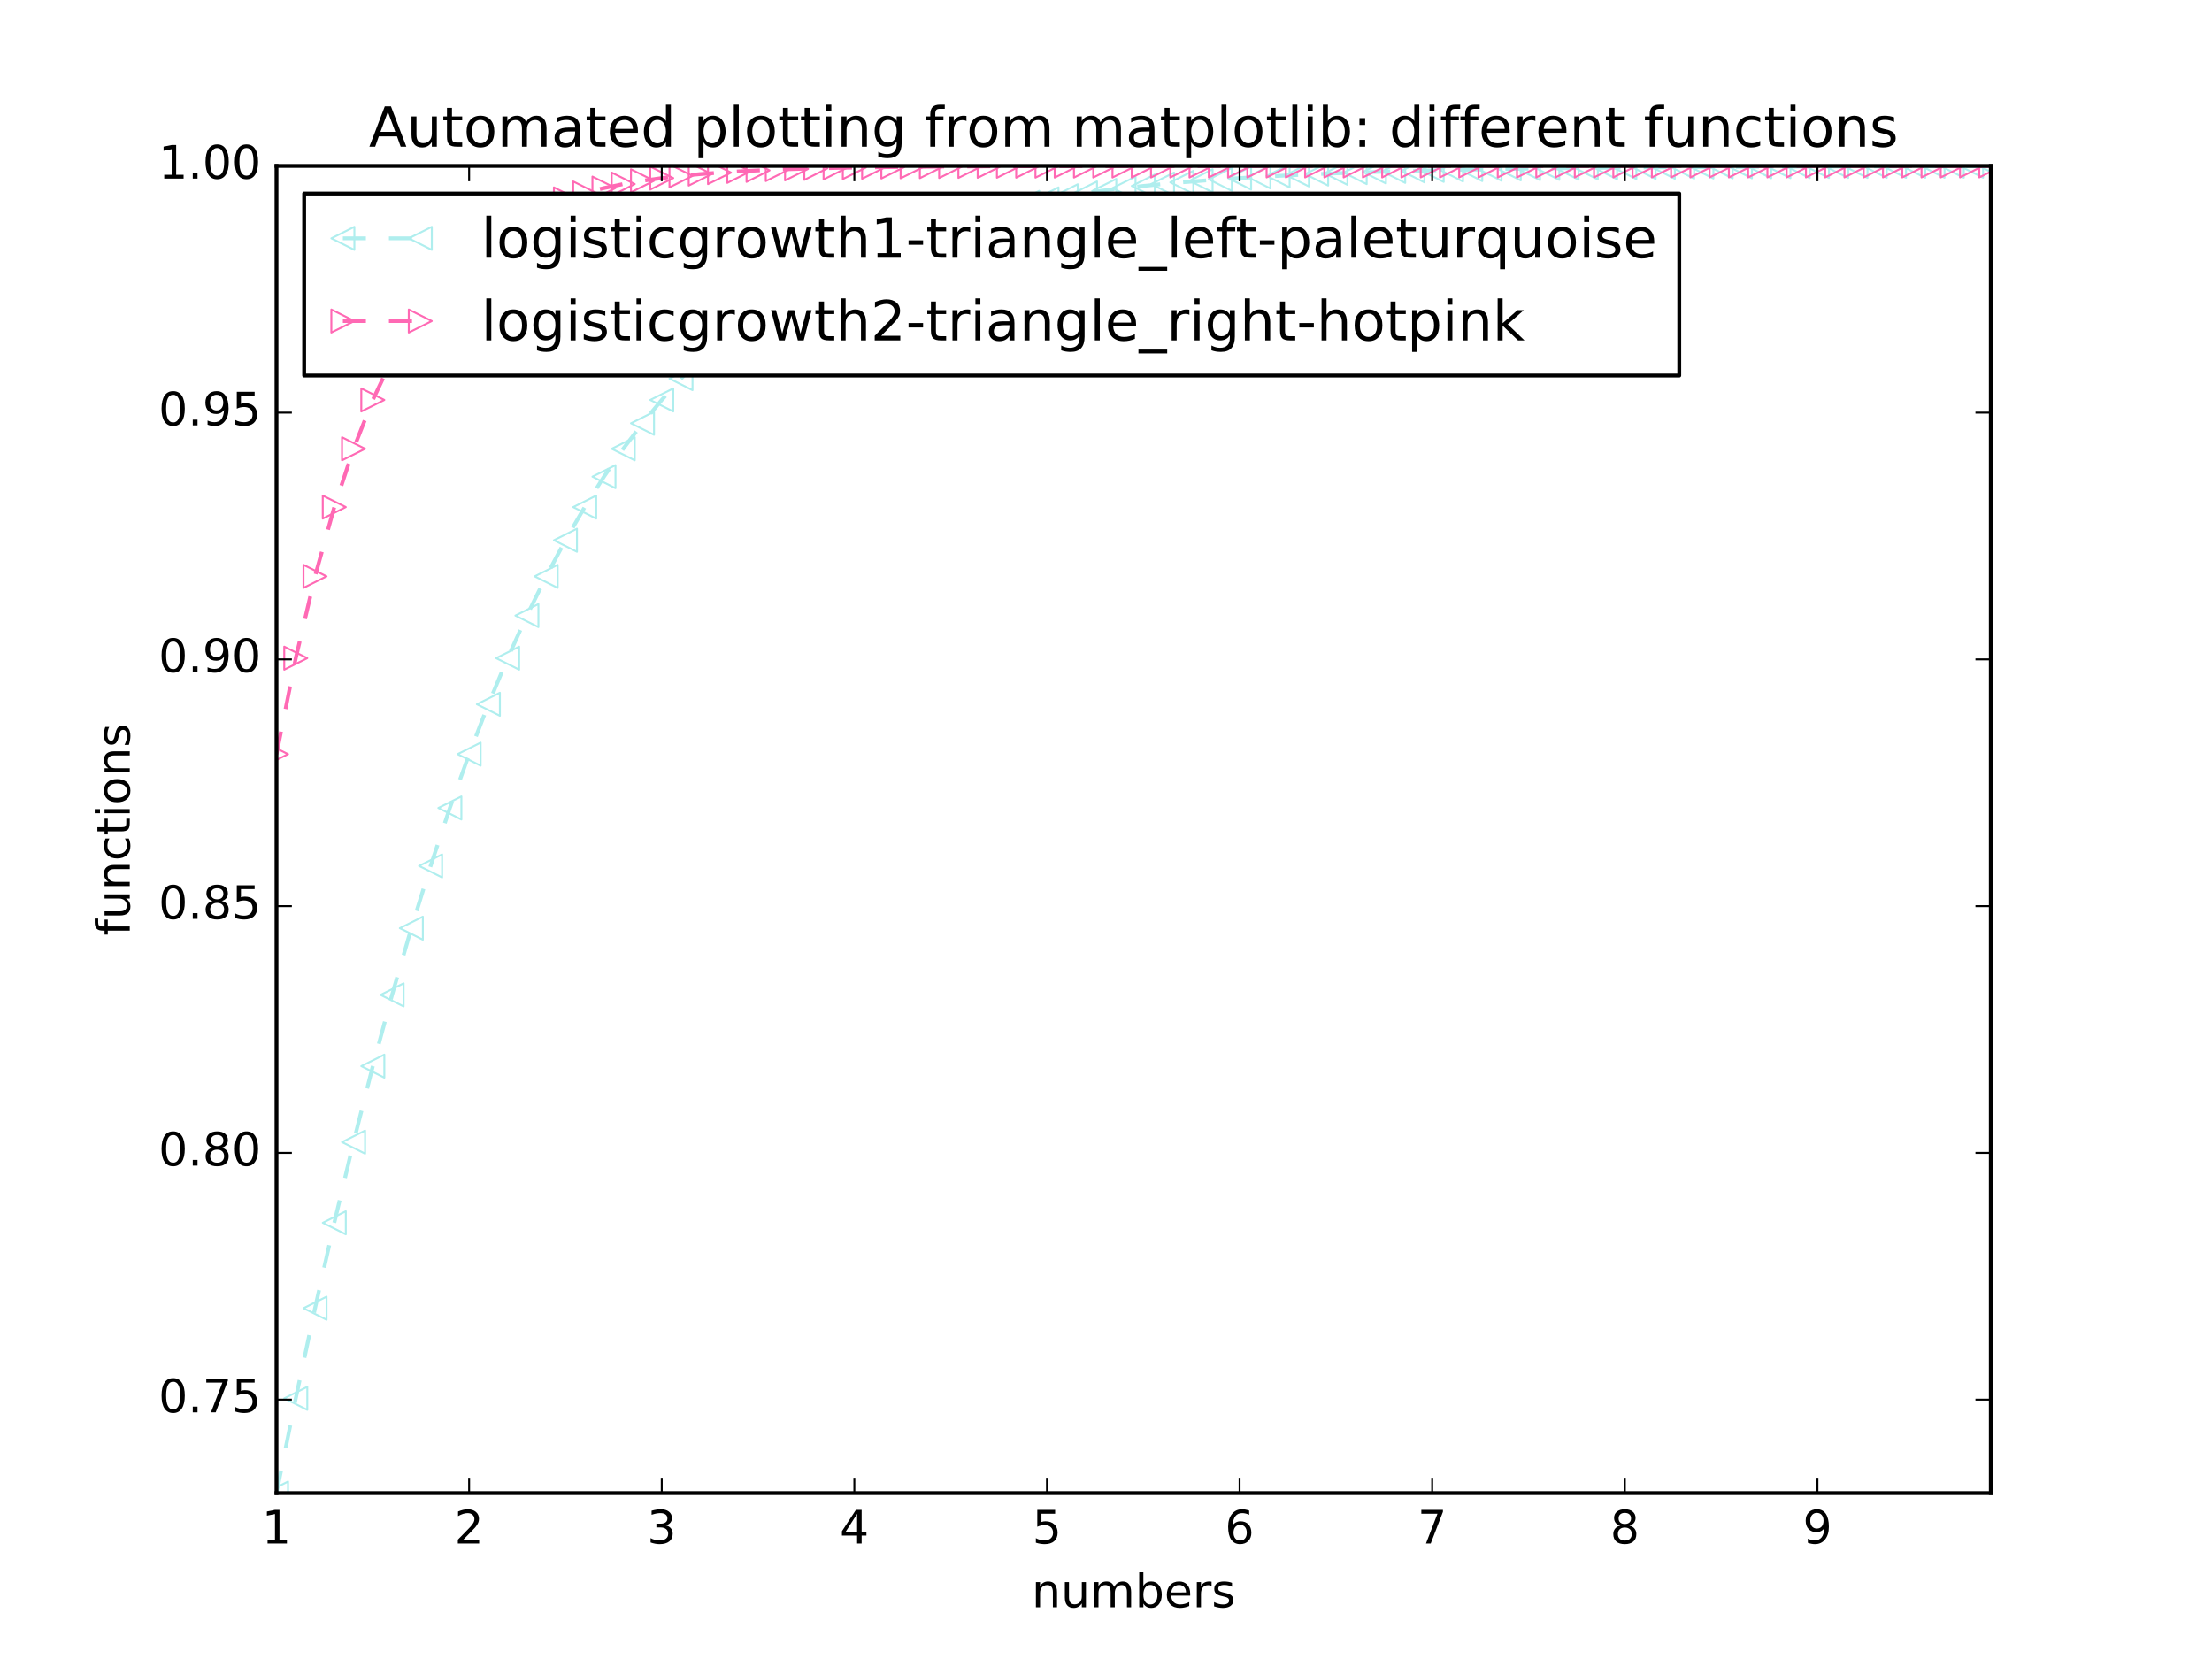 <?xml version="1.0" encoding="utf-8" standalone="no"?>
<!DOCTYPE svg PUBLIC "-//W3C//DTD SVG 1.1//EN"
  "http://www.w3.org/Graphics/SVG/1.1/DTD/svg11.dtd">
<!-- Created with matplotlib (http://matplotlib.org/) -->
<svg height="432pt" version="1.1" viewBox="0 0 576 432" width="576pt" xmlns="http://www.w3.org/2000/svg" xmlns:xlink="http://www.w3.org/1999/xlink">
 <defs>
  <style type="text/css">
*{stroke-linecap:butt;stroke-linejoin:round;stroke-miterlimit:100000;}
  </style>
 </defs>
 <g id="figure_1">
  <g id="patch_1">
   <path d="M 0 432 
L 576 432 
L 576 0 
L 0 0 
z
" style="fill:#ffffff;"/>
  </g>
  <g id="axes_1">
   <g id="patch_2">
    <path d="M 72 388.8 
L 518.4 388.8 
L 518.4 43.2 
L 72 43.2 
z
" style="fill:#ffffff;"/>
   </g>
   <g id="line2d_1">
    <path clip-path="url(#pe6c33dd1f5)" d="M 72 388.8 
L 77.016 364.125 
L 82.031 340.654 
L 87.047 318.41 
L 92.063 297.401 
L 97.079 277.624 
L 102.094 259.063 
L 107.11 241.694 
L 112.126 225.484 
L 117.142 210.394 
L 122.157 196.38 
L 127.173 183.394 
L 132.189 171.383 
L 137.204 160.296 
L 142.22 150.08 
L 147.236 140.681 
L 152.252 132.046 
L 157.267 124.123 
L 162.283 116.864 
L 167.299 110.219 
L 172.315 104.144 
L 177.33 98.594 
L 182.346 93.529 
L 187.362 88.91 
L 192.378 84.701 
L 197.393 80.867 
L 202.409 77.378 
L 207.425 74.204 
L 212.44 71.318 
L 217.456 68.696 
L 222.472 66.313 
L 227.488 64.149 
L 232.503 62.185 
L 237.519 60.403 
L 242.535 58.785 
L 247.551 57.319 
L 252.566 55.988 
L 257.582 54.782 
L 262.598 53.689 
L 267.613 52.698 
L 272.629 51.801 
L 277.645 50.987 
L 282.661 50.25 
L 287.676 49.583 
L 292.692 48.978 
L 297.708 48.43 
L 302.724 47.934 
L 307.739 47.485 
L 312.755 47.079 
L 317.771 46.711 
L 322.787 46.377 
L 327.802 46.076 
L 332.818 45.803 
L 337.834 45.555 
L 342.849 45.332 
L 347.865 45.129 
L 352.881 44.946 
L 357.897 44.78 
L 362.912 44.63 
L 367.928 44.494 
L 372.944 44.371 
L 377.96 44.259 
L 382.975 44.159 
L 387.991 44.068 
L 393.007 43.985 
L 398.022 43.91 
L 403.038 43.843 
L 408.054 43.782 
L 413.07 43.726 
L 418.085 43.676 
L 423.101 43.631 
L 428.117 43.59 
L 433.133 43.553 
L 438.148 43.519 
L 443.164 43.489 
L 448.18 43.461 
L 453.196 43.437 
L 458.211 43.414 
L 463.227 43.394 
L 468.243 43.375 
L 473.258 43.359 
L 478.274 43.343 
L 483.29 43.33 
L 488.306 43.317 
L 493.321 43.306 
L 498.337 43.296 
L 503.353 43.287 
L 508.369 43.279 
L 513.384 43.271 
L 518.4 43.264 
" style="fill:none;stroke:#afeeee;stroke-dasharray:6,6;stroke-dashoffset:0.0;"/>
    <defs>
     <path d="M -3 -0 
L 3 3 
L 3 -3 
z
" id="mf047ed3ebc" style="stroke:#afeeee;stroke-linejoin:miter;stroke-width:0.5;"/>
    </defs>
    <g clip-path="url(#pe6c33dd1f5)">
     <use style="fill:none;stroke:#afeeee;stroke-linejoin:miter;stroke-width:0.5;" x="72.0" xlink:href="#mf047ed3ebc" y="388.8"/>
     <use style="fill:none;stroke:#afeeee;stroke-linejoin:miter;stroke-width:0.5;" x="77.016" xlink:href="#mf047ed3ebc" y="364.125"/>
     <use style="fill:none;stroke:#afeeee;stroke-linejoin:miter;stroke-width:0.5;" x="82.031" xlink:href="#mf047ed3ebc" y="340.654"/>
     <use style="fill:none;stroke:#afeeee;stroke-linejoin:miter;stroke-width:0.5;" x="87.047" xlink:href="#mf047ed3ebc" y="318.41"/>
     <use style="fill:none;stroke:#afeeee;stroke-linejoin:miter;stroke-width:0.5;" x="92.063" xlink:href="#mf047ed3ebc" y="297.401"/>
     <use style="fill:none;stroke:#afeeee;stroke-linejoin:miter;stroke-width:0.5;" x="97.079" xlink:href="#mf047ed3ebc" y="277.624"/>
     <use style="fill:none;stroke:#afeeee;stroke-linejoin:miter;stroke-width:0.5;" x="102.094" xlink:href="#mf047ed3ebc" y="259.063"/>
     <use style="fill:none;stroke:#afeeee;stroke-linejoin:miter;stroke-width:0.5;" x="107.11" xlink:href="#mf047ed3ebc" y="241.694"/>
     <use style="fill:none;stroke:#afeeee;stroke-linejoin:miter;stroke-width:0.5;" x="112.126" xlink:href="#mf047ed3ebc" y="225.484"/>
     <use style="fill:none;stroke:#afeeee;stroke-linejoin:miter;stroke-width:0.5;" x="117.142" xlink:href="#mf047ed3ebc" y="210.394"/>
     <use style="fill:none;stroke:#afeeee;stroke-linejoin:miter;stroke-width:0.5;" x="122.157" xlink:href="#mf047ed3ebc" y="196.38"/>
     <use style="fill:none;stroke:#afeeee;stroke-linejoin:miter;stroke-width:0.5;" x="127.173" xlink:href="#mf047ed3ebc" y="183.394"/>
     <use style="fill:none;stroke:#afeeee;stroke-linejoin:miter;stroke-width:0.5;" x="132.189" xlink:href="#mf047ed3ebc" y="171.383"/>
     <use style="fill:none;stroke:#afeeee;stroke-linejoin:miter;stroke-width:0.5;" x="137.204" xlink:href="#mf047ed3ebc" y="160.296"/>
     <use style="fill:none;stroke:#afeeee;stroke-linejoin:miter;stroke-width:0.5;" x="142.22" xlink:href="#mf047ed3ebc" y="150.08"/>
     <use style="fill:none;stroke:#afeeee;stroke-linejoin:miter;stroke-width:0.5;" x="147.236" xlink:href="#mf047ed3ebc" y="140.681"/>
     <use style="fill:none;stroke:#afeeee;stroke-linejoin:miter;stroke-width:0.5;" x="152.252" xlink:href="#mf047ed3ebc" y="132.046"/>
     <use style="fill:none;stroke:#afeeee;stroke-linejoin:miter;stroke-width:0.5;" x="157.267" xlink:href="#mf047ed3ebc" y="124.123"/>
     <use style="fill:none;stroke:#afeeee;stroke-linejoin:miter;stroke-width:0.5;" x="162.283" xlink:href="#mf047ed3ebc" y="116.864"/>
     <use style="fill:none;stroke:#afeeee;stroke-linejoin:miter;stroke-width:0.5;" x="167.299" xlink:href="#mf047ed3ebc" y="110.219"/>
     <use style="fill:none;stroke:#afeeee;stroke-linejoin:miter;stroke-width:0.5;" x="172.315" xlink:href="#mf047ed3ebc" y="104.144"/>
     <use style="fill:none;stroke:#afeeee;stroke-linejoin:miter;stroke-width:0.5;" x="177.33" xlink:href="#mf047ed3ebc" y="98.594"/>
     <use style="fill:none;stroke:#afeeee;stroke-linejoin:miter;stroke-width:0.5;" x="182.346" xlink:href="#mf047ed3ebc" y="93.529"/>
     <use style="fill:none;stroke:#afeeee;stroke-linejoin:miter;stroke-width:0.5;" x="187.362" xlink:href="#mf047ed3ebc" y="88.91"/>
     <use style="fill:none;stroke:#afeeee;stroke-linejoin:miter;stroke-width:0.5;" x="192.378" xlink:href="#mf047ed3ebc" y="84.701"/>
     <use style="fill:none;stroke:#afeeee;stroke-linejoin:miter;stroke-width:0.5;" x="197.393" xlink:href="#mf047ed3ebc" y="80.867"/>
     <use style="fill:none;stroke:#afeeee;stroke-linejoin:miter;stroke-width:0.5;" x="202.409" xlink:href="#mf047ed3ebc" y="77.378"/>
     <use style="fill:none;stroke:#afeeee;stroke-linejoin:miter;stroke-width:0.5;" x="207.425" xlink:href="#mf047ed3ebc" y="74.204"/>
     <use style="fill:none;stroke:#afeeee;stroke-linejoin:miter;stroke-width:0.5;" x="212.44" xlink:href="#mf047ed3ebc" y="71.318"/>
     <use style="fill:none;stroke:#afeeee;stroke-linejoin:miter;stroke-width:0.5;" x="217.456" xlink:href="#mf047ed3ebc" y="68.696"/>
     <use style="fill:none;stroke:#afeeee;stroke-linejoin:miter;stroke-width:0.5;" x="222.472" xlink:href="#mf047ed3ebc" y="66.313"/>
     <use style="fill:none;stroke:#afeeee;stroke-linejoin:miter;stroke-width:0.5;" x="227.488" xlink:href="#mf047ed3ebc" y="64.149"/>
     <use style="fill:none;stroke:#afeeee;stroke-linejoin:miter;stroke-width:0.5;" x="232.503" xlink:href="#mf047ed3ebc" y="62.185"/>
     <use style="fill:none;stroke:#afeeee;stroke-linejoin:miter;stroke-width:0.5;" x="237.519" xlink:href="#mf047ed3ebc" y="60.403"/>
     <use style="fill:none;stroke:#afeeee;stroke-linejoin:miter;stroke-width:0.5;" x="242.535" xlink:href="#mf047ed3ebc" y="58.785"/>
     <use style="fill:none;stroke:#afeeee;stroke-linejoin:miter;stroke-width:0.5;" x="247.551" xlink:href="#mf047ed3ebc" y="57.319"/>
     <use style="fill:none;stroke:#afeeee;stroke-linejoin:miter;stroke-width:0.5;" x="252.566" xlink:href="#mf047ed3ebc" y="55.988"/>
     <use style="fill:none;stroke:#afeeee;stroke-linejoin:miter;stroke-width:0.5;" x="257.582" xlink:href="#mf047ed3ebc" y="54.782"/>
     <use style="fill:none;stroke:#afeeee;stroke-linejoin:miter;stroke-width:0.5;" x="262.598" xlink:href="#mf047ed3ebc" y="53.689"/>
     <use style="fill:none;stroke:#afeeee;stroke-linejoin:miter;stroke-width:0.5;" x="267.613" xlink:href="#mf047ed3ebc" y="52.698"/>
     <use style="fill:none;stroke:#afeeee;stroke-linejoin:miter;stroke-width:0.5;" x="272.629" xlink:href="#mf047ed3ebc" y="51.801"/>
     <use style="fill:none;stroke:#afeeee;stroke-linejoin:miter;stroke-width:0.5;" x="277.645" xlink:href="#mf047ed3ebc" y="50.987"/>
     <use style="fill:none;stroke:#afeeee;stroke-linejoin:miter;stroke-width:0.5;" x="282.661" xlink:href="#mf047ed3ebc" y="50.25"/>
     <use style="fill:none;stroke:#afeeee;stroke-linejoin:miter;stroke-width:0.5;" x="287.676" xlink:href="#mf047ed3ebc" y="49.583"/>
     <use style="fill:none;stroke:#afeeee;stroke-linejoin:miter;stroke-width:0.5;" x="292.692" xlink:href="#mf047ed3ebc" y="48.978"/>
     <use style="fill:none;stroke:#afeeee;stroke-linejoin:miter;stroke-width:0.5;" x="297.708" xlink:href="#mf047ed3ebc" y="48.43"/>
     <use style="fill:none;stroke:#afeeee;stroke-linejoin:miter;stroke-width:0.5;" x="302.724" xlink:href="#mf047ed3ebc" y="47.934"/>
     <use style="fill:none;stroke:#afeeee;stroke-linejoin:miter;stroke-width:0.5;" x="307.739" xlink:href="#mf047ed3ebc" y="47.485"/>
     <use style="fill:none;stroke:#afeeee;stroke-linejoin:miter;stroke-width:0.5;" x="312.755" xlink:href="#mf047ed3ebc" y="47.079"/>
     <use style="fill:none;stroke:#afeeee;stroke-linejoin:miter;stroke-width:0.5;" x="317.771" xlink:href="#mf047ed3ebc" y="46.711"/>
     <use style="fill:none;stroke:#afeeee;stroke-linejoin:miter;stroke-width:0.5;" x="322.787" xlink:href="#mf047ed3ebc" y="46.377"/>
     <use style="fill:none;stroke:#afeeee;stroke-linejoin:miter;stroke-width:0.5;" x="327.802" xlink:href="#mf047ed3ebc" y="46.076"/>
     <use style="fill:none;stroke:#afeeee;stroke-linejoin:miter;stroke-width:0.5;" x="332.818" xlink:href="#mf047ed3ebc" y="45.803"/>
     <use style="fill:none;stroke:#afeeee;stroke-linejoin:miter;stroke-width:0.5;" x="337.834" xlink:href="#mf047ed3ebc" y="45.555"/>
     <use style="fill:none;stroke:#afeeee;stroke-linejoin:miter;stroke-width:0.5;" x="342.849" xlink:href="#mf047ed3ebc" y="45.332"/>
     <use style="fill:none;stroke:#afeeee;stroke-linejoin:miter;stroke-width:0.5;" x="347.865" xlink:href="#mf047ed3ebc" y="45.129"/>
     <use style="fill:none;stroke:#afeeee;stroke-linejoin:miter;stroke-width:0.5;" x="352.881" xlink:href="#mf047ed3ebc" y="44.946"/>
     <use style="fill:none;stroke:#afeeee;stroke-linejoin:miter;stroke-width:0.5;" x="357.897" xlink:href="#mf047ed3ebc" y="44.78"/>
     <use style="fill:none;stroke:#afeeee;stroke-linejoin:miter;stroke-width:0.5;" x="362.912" xlink:href="#mf047ed3ebc" y="44.63"/>
     <use style="fill:none;stroke:#afeeee;stroke-linejoin:miter;stroke-width:0.5;" x="367.928" xlink:href="#mf047ed3ebc" y="44.494"/>
     <use style="fill:none;stroke:#afeeee;stroke-linejoin:miter;stroke-width:0.5;" x="372.944" xlink:href="#mf047ed3ebc" y="44.371"/>
     <use style="fill:none;stroke:#afeeee;stroke-linejoin:miter;stroke-width:0.5;" x="377.96" xlink:href="#mf047ed3ebc" y="44.259"/>
     <use style="fill:none;stroke:#afeeee;stroke-linejoin:miter;stroke-width:0.5;" x="382.975" xlink:href="#mf047ed3ebc" y="44.159"/>
     <use style="fill:none;stroke:#afeeee;stroke-linejoin:miter;stroke-width:0.5;" x="387.991" xlink:href="#mf047ed3ebc" y="44.068"/>
     <use style="fill:none;stroke:#afeeee;stroke-linejoin:miter;stroke-width:0.5;" x="393.007" xlink:href="#mf047ed3ebc" y="43.985"/>
     <use style="fill:none;stroke:#afeeee;stroke-linejoin:miter;stroke-width:0.5;" x="398.022" xlink:href="#mf047ed3ebc" y="43.91"/>
     <use style="fill:none;stroke:#afeeee;stroke-linejoin:miter;stroke-width:0.5;" x="403.038" xlink:href="#mf047ed3ebc" y="43.843"/>
     <use style="fill:none;stroke:#afeeee;stroke-linejoin:miter;stroke-width:0.5;" x="408.054" xlink:href="#mf047ed3ebc" y="43.782"/>
     <use style="fill:none;stroke:#afeeee;stroke-linejoin:miter;stroke-width:0.5;" x="413.07" xlink:href="#mf047ed3ebc" y="43.726"/>
     <use style="fill:none;stroke:#afeeee;stroke-linejoin:miter;stroke-width:0.5;" x="418.085" xlink:href="#mf047ed3ebc" y="43.676"/>
     <use style="fill:none;stroke:#afeeee;stroke-linejoin:miter;stroke-width:0.5;" x="423.101" xlink:href="#mf047ed3ebc" y="43.631"/>
     <use style="fill:none;stroke:#afeeee;stroke-linejoin:miter;stroke-width:0.5;" x="428.117" xlink:href="#mf047ed3ebc" y="43.59"/>
     <use style="fill:none;stroke:#afeeee;stroke-linejoin:miter;stroke-width:0.5;" x="433.133" xlink:href="#mf047ed3ebc" y="43.553"/>
     <use style="fill:none;stroke:#afeeee;stroke-linejoin:miter;stroke-width:0.5;" x="438.148" xlink:href="#mf047ed3ebc" y="43.519"/>
     <use style="fill:none;stroke:#afeeee;stroke-linejoin:miter;stroke-width:0.5;" x="443.164" xlink:href="#mf047ed3ebc" y="43.489"/>
     <use style="fill:none;stroke:#afeeee;stroke-linejoin:miter;stroke-width:0.5;" x="448.18" xlink:href="#mf047ed3ebc" y="43.461"/>
     <use style="fill:none;stroke:#afeeee;stroke-linejoin:miter;stroke-width:0.5;" x="453.196" xlink:href="#mf047ed3ebc" y="43.437"/>
     <use style="fill:none;stroke:#afeeee;stroke-linejoin:miter;stroke-width:0.5;" x="458.211" xlink:href="#mf047ed3ebc" y="43.414"/>
     <use style="fill:none;stroke:#afeeee;stroke-linejoin:miter;stroke-width:0.5;" x="463.227" xlink:href="#mf047ed3ebc" y="43.394"/>
     <use style="fill:none;stroke:#afeeee;stroke-linejoin:miter;stroke-width:0.5;" x="468.243" xlink:href="#mf047ed3ebc" y="43.375"/>
     <use style="fill:none;stroke:#afeeee;stroke-linejoin:miter;stroke-width:0.5;" x="473.258" xlink:href="#mf047ed3ebc" y="43.359"/>
     <use style="fill:none;stroke:#afeeee;stroke-linejoin:miter;stroke-width:0.5;" x="478.274" xlink:href="#mf047ed3ebc" y="43.343"/>
     <use style="fill:none;stroke:#afeeee;stroke-linejoin:miter;stroke-width:0.5;" x="483.29" xlink:href="#mf047ed3ebc" y="43.33"/>
     <use style="fill:none;stroke:#afeeee;stroke-linejoin:miter;stroke-width:0.5;" x="488.306" xlink:href="#mf047ed3ebc" y="43.317"/>
     <use style="fill:none;stroke:#afeeee;stroke-linejoin:miter;stroke-width:0.5;" x="493.321" xlink:href="#mf047ed3ebc" y="43.306"/>
     <use style="fill:none;stroke:#afeeee;stroke-linejoin:miter;stroke-width:0.5;" x="498.337" xlink:href="#mf047ed3ebc" y="43.296"/>
     <use style="fill:none;stroke:#afeeee;stroke-linejoin:miter;stroke-width:0.5;" x="503.353" xlink:href="#mf047ed3ebc" y="43.287"/>
     <use style="fill:none;stroke:#afeeee;stroke-linejoin:miter;stroke-width:0.5;" x="508.369" xlink:href="#mf047ed3ebc" y="43.279"/>
     <use style="fill:none;stroke:#afeeee;stroke-linejoin:miter;stroke-width:0.5;" x="513.384" xlink:href="#mf047ed3ebc" y="43.271"/>
     <use style="fill:none;stroke:#afeeee;stroke-linejoin:miter;stroke-width:0.5;" x="518.4" xlink:href="#mf047ed3ebc" y="43.264"/>
    </g>
   </g>
   <g id="line2d_2">
    <path clip-path="url(#pe6c33dd1f5)" d="M 72 196.38 
L 77.016 171.383 
L 82.031 150.08 
L 87.047 132.046 
L 92.063 116.864 
L 97.079 104.144 
L 102.094 93.529 
L 107.11 84.701 
L 112.126 77.378 
L 117.142 71.318 
L 122.157 66.313 
L 127.173 62.185 
L 132.189 58.785 
L 137.204 55.988 
L 142.22 53.689 
L 147.236 51.801 
L 152.252 50.25 
L 157.267 48.978 
L 162.283 47.934 
L 167.299 47.079 
L 172.315 46.377 
L 177.33 45.803 
L 182.346 45.332 
L 187.362 44.946 
L 192.378 44.63 
L 197.393 44.371 
L 202.409 44.159 
L 207.425 43.985 
L 212.44 43.843 
L 217.456 43.726 
L 222.472 43.631 
L 227.488 43.553 
L 232.503 43.489 
L 237.519 43.437 
L 242.535 43.394 
L 247.551 43.359 
L 252.566 43.33 
L 257.582 43.306 
L 262.598 43.287 
L 267.613 43.271 
L 272.629 43.258 
L 277.645 43.248 
L 282.661 43.239 
L 287.676 43.232 
L 292.692 43.226 
L 297.708 43.221 
L 302.724 43.218 
L 307.739 43.214 
L 312.755 43.212 
L 317.771 43.21 
L 322.787 43.208 
L 327.802 43.206 
L 332.818 43.205 
L 337.834 43.204 
L 342.849 43.204 
L 347.865 43.203 
L 352.881 43.202 
L 357.897 43.202 
L 362.912 43.202 
L 367.928 43.201 
L 372.944 43.201 
L 377.96 43.201 
L 382.975 43.201 
L 387.991 43.201 
L 393.007 43.2 
L 398.022 43.2 
L 403.038 43.2 
L 408.054 43.2 
L 413.07 43.2 
L 418.085 43.2 
L 423.101 43.2 
L 428.117 43.2 
L 433.133 43.2 
L 438.148 43.2 
L 443.164 43.2 
L 448.18 43.2 
L 453.196 43.2 
L 458.211 43.2 
L 463.227 43.2 
L 468.243 43.2 
L 473.258 43.2 
L 478.274 43.2 
L 483.29 43.2 
L 488.306 43.2 
L 493.321 43.2 
L 498.337 43.2 
L 503.353 43.2 
L 508.369 43.2 
L 513.384 43.2 
L 518.4 43.2 
" style="fill:none;stroke:#ff69b4;stroke-dasharray:6,6;stroke-dashoffset:0.0;"/>
    <defs>
     <path d="M 3 0 
L -3 -3 
L -3 3 
z
" id="m9cf8d9ab5a" style="stroke:#ff69b4;stroke-linejoin:miter;stroke-width:0.5;"/>
    </defs>
    <g clip-path="url(#pe6c33dd1f5)">
     <use style="fill:none;stroke:#ff69b4;stroke-linejoin:miter;stroke-width:0.5;" x="72.0" xlink:href="#m9cf8d9ab5a" y="196.38"/>
     <use style="fill:none;stroke:#ff69b4;stroke-linejoin:miter;stroke-width:0.5;" x="77.016" xlink:href="#m9cf8d9ab5a" y="171.383"/>
     <use style="fill:none;stroke:#ff69b4;stroke-linejoin:miter;stroke-width:0.5;" x="82.031" xlink:href="#m9cf8d9ab5a" y="150.08"/>
     <use style="fill:none;stroke:#ff69b4;stroke-linejoin:miter;stroke-width:0.5;" x="87.047" xlink:href="#m9cf8d9ab5a" y="132.046"/>
     <use style="fill:none;stroke:#ff69b4;stroke-linejoin:miter;stroke-width:0.5;" x="92.063" xlink:href="#m9cf8d9ab5a" y="116.864"/>
     <use style="fill:none;stroke:#ff69b4;stroke-linejoin:miter;stroke-width:0.5;" x="97.079" xlink:href="#m9cf8d9ab5a" y="104.144"/>
     <use style="fill:none;stroke:#ff69b4;stroke-linejoin:miter;stroke-width:0.5;" x="102.094" xlink:href="#m9cf8d9ab5a" y="93.529"/>
     <use style="fill:none;stroke:#ff69b4;stroke-linejoin:miter;stroke-width:0.5;" x="107.11" xlink:href="#m9cf8d9ab5a" y="84.701"/>
     <use style="fill:none;stroke:#ff69b4;stroke-linejoin:miter;stroke-width:0.5;" x="112.126" xlink:href="#m9cf8d9ab5a" y="77.378"/>
     <use style="fill:none;stroke:#ff69b4;stroke-linejoin:miter;stroke-width:0.5;" x="117.142" xlink:href="#m9cf8d9ab5a" y="71.318"/>
     <use style="fill:none;stroke:#ff69b4;stroke-linejoin:miter;stroke-width:0.5;" x="122.157" xlink:href="#m9cf8d9ab5a" y="66.313"/>
     <use style="fill:none;stroke:#ff69b4;stroke-linejoin:miter;stroke-width:0.5;" x="127.173" xlink:href="#m9cf8d9ab5a" y="62.185"/>
     <use style="fill:none;stroke:#ff69b4;stroke-linejoin:miter;stroke-width:0.5;" x="132.189" xlink:href="#m9cf8d9ab5a" y="58.785"/>
     <use style="fill:none;stroke:#ff69b4;stroke-linejoin:miter;stroke-width:0.5;" x="137.204" xlink:href="#m9cf8d9ab5a" y="55.988"/>
     <use style="fill:none;stroke:#ff69b4;stroke-linejoin:miter;stroke-width:0.5;" x="142.22" xlink:href="#m9cf8d9ab5a" y="53.689"/>
     <use style="fill:none;stroke:#ff69b4;stroke-linejoin:miter;stroke-width:0.5;" x="147.236" xlink:href="#m9cf8d9ab5a" y="51.801"/>
     <use style="fill:none;stroke:#ff69b4;stroke-linejoin:miter;stroke-width:0.5;" x="152.252" xlink:href="#m9cf8d9ab5a" y="50.25"/>
     <use style="fill:none;stroke:#ff69b4;stroke-linejoin:miter;stroke-width:0.5;" x="157.267" xlink:href="#m9cf8d9ab5a" y="48.978"/>
     <use style="fill:none;stroke:#ff69b4;stroke-linejoin:miter;stroke-width:0.5;" x="162.283" xlink:href="#m9cf8d9ab5a" y="47.934"/>
     <use style="fill:none;stroke:#ff69b4;stroke-linejoin:miter;stroke-width:0.5;" x="167.299" xlink:href="#m9cf8d9ab5a" y="47.079"/>
     <use style="fill:none;stroke:#ff69b4;stroke-linejoin:miter;stroke-width:0.5;" x="172.315" xlink:href="#m9cf8d9ab5a" y="46.377"/>
     <use style="fill:none;stroke:#ff69b4;stroke-linejoin:miter;stroke-width:0.5;" x="177.33" xlink:href="#m9cf8d9ab5a" y="45.803"/>
     <use style="fill:none;stroke:#ff69b4;stroke-linejoin:miter;stroke-width:0.5;" x="182.346" xlink:href="#m9cf8d9ab5a" y="45.332"/>
     <use style="fill:none;stroke:#ff69b4;stroke-linejoin:miter;stroke-width:0.5;" x="187.362" xlink:href="#m9cf8d9ab5a" y="44.946"/>
     <use style="fill:none;stroke:#ff69b4;stroke-linejoin:miter;stroke-width:0.5;" x="192.378" xlink:href="#m9cf8d9ab5a" y="44.63"/>
     <use style="fill:none;stroke:#ff69b4;stroke-linejoin:miter;stroke-width:0.5;" x="197.393" xlink:href="#m9cf8d9ab5a" y="44.371"/>
     <use style="fill:none;stroke:#ff69b4;stroke-linejoin:miter;stroke-width:0.5;" x="202.409" xlink:href="#m9cf8d9ab5a" y="44.159"/>
     <use style="fill:none;stroke:#ff69b4;stroke-linejoin:miter;stroke-width:0.5;" x="207.425" xlink:href="#m9cf8d9ab5a" y="43.985"/>
     <use style="fill:none;stroke:#ff69b4;stroke-linejoin:miter;stroke-width:0.5;" x="212.44" xlink:href="#m9cf8d9ab5a" y="43.843"/>
     <use style="fill:none;stroke:#ff69b4;stroke-linejoin:miter;stroke-width:0.5;" x="217.456" xlink:href="#m9cf8d9ab5a" y="43.726"/>
     <use style="fill:none;stroke:#ff69b4;stroke-linejoin:miter;stroke-width:0.5;" x="222.472" xlink:href="#m9cf8d9ab5a" y="43.631"/>
     <use style="fill:none;stroke:#ff69b4;stroke-linejoin:miter;stroke-width:0.5;" x="227.488" xlink:href="#m9cf8d9ab5a" y="43.553"/>
     <use style="fill:none;stroke:#ff69b4;stroke-linejoin:miter;stroke-width:0.5;" x="232.503" xlink:href="#m9cf8d9ab5a" y="43.489"/>
     <use style="fill:none;stroke:#ff69b4;stroke-linejoin:miter;stroke-width:0.5;" x="237.519" xlink:href="#m9cf8d9ab5a" y="43.437"/>
     <use style="fill:none;stroke:#ff69b4;stroke-linejoin:miter;stroke-width:0.5;" x="242.535" xlink:href="#m9cf8d9ab5a" y="43.394"/>
     <use style="fill:none;stroke:#ff69b4;stroke-linejoin:miter;stroke-width:0.5;" x="247.551" xlink:href="#m9cf8d9ab5a" y="43.359"/>
     <use style="fill:none;stroke:#ff69b4;stroke-linejoin:miter;stroke-width:0.5;" x="252.566" xlink:href="#m9cf8d9ab5a" y="43.33"/>
     <use style="fill:none;stroke:#ff69b4;stroke-linejoin:miter;stroke-width:0.5;" x="257.582" xlink:href="#m9cf8d9ab5a" y="43.306"/>
     <use style="fill:none;stroke:#ff69b4;stroke-linejoin:miter;stroke-width:0.5;" x="262.598" xlink:href="#m9cf8d9ab5a" y="43.287"/>
     <use style="fill:none;stroke:#ff69b4;stroke-linejoin:miter;stroke-width:0.5;" x="267.613" xlink:href="#m9cf8d9ab5a" y="43.271"/>
     <use style="fill:none;stroke:#ff69b4;stroke-linejoin:miter;stroke-width:0.5;" x="272.629" xlink:href="#m9cf8d9ab5a" y="43.258"/>
     <use style="fill:none;stroke:#ff69b4;stroke-linejoin:miter;stroke-width:0.5;" x="277.645" xlink:href="#m9cf8d9ab5a" y="43.248"/>
     <use style="fill:none;stroke:#ff69b4;stroke-linejoin:miter;stroke-width:0.5;" x="282.661" xlink:href="#m9cf8d9ab5a" y="43.239"/>
     <use style="fill:none;stroke:#ff69b4;stroke-linejoin:miter;stroke-width:0.5;" x="287.676" xlink:href="#m9cf8d9ab5a" y="43.232"/>
     <use style="fill:none;stroke:#ff69b4;stroke-linejoin:miter;stroke-width:0.5;" x="292.692" xlink:href="#m9cf8d9ab5a" y="43.226"/>
     <use style="fill:none;stroke:#ff69b4;stroke-linejoin:miter;stroke-width:0.5;" x="297.708" xlink:href="#m9cf8d9ab5a" y="43.221"/>
     <use style="fill:none;stroke:#ff69b4;stroke-linejoin:miter;stroke-width:0.5;" x="302.724" xlink:href="#m9cf8d9ab5a" y="43.218"/>
     <use style="fill:none;stroke:#ff69b4;stroke-linejoin:miter;stroke-width:0.5;" x="307.739" xlink:href="#m9cf8d9ab5a" y="43.214"/>
     <use style="fill:none;stroke:#ff69b4;stroke-linejoin:miter;stroke-width:0.5;" x="312.755" xlink:href="#m9cf8d9ab5a" y="43.212"/>
     <use style="fill:none;stroke:#ff69b4;stroke-linejoin:miter;stroke-width:0.5;" x="317.771" xlink:href="#m9cf8d9ab5a" y="43.21"/>
     <use style="fill:none;stroke:#ff69b4;stroke-linejoin:miter;stroke-width:0.5;" x="322.787" xlink:href="#m9cf8d9ab5a" y="43.208"/>
     <use style="fill:none;stroke:#ff69b4;stroke-linejoin:miter;stroke-width:0.5;" x="327.802" xlink:href="#m9cf8d9ab5a" y="43.206"/>
     <use style="fill:none;stroke:#ff69b4;stroke-linejoin:miter;stroke-width:0.5;" x="332.818" xlink:href="#m9cf8d9ab5a" y="43.205"/>
     <use style="fill:none;stroke:#ff69b4;stroke-linejoin:miter;stroke-width:0.5;" x="337.834" xlink:href="#m9cf8d9ab5a" y="43.204"/>
     <use style="fill:none;stroke:#ff69b4;stroke-linejoin:miter;stroke-width:0.5;" x="342.849" xlink:href="#m9cf8d9ab5a" y="43.204"/>
     <use style="fill:none;stroke:#ff69b4;stroke-linejoin:miter;stroke-width:0.5;" x="347.865" xlink:href="#m9cf8d9ab5a" y="43.203"/>
     <use style="fill:none;stroke:#ff69b4;stroke-linejoin:miter;stroke-width:0.5;" x="352.881" xlink:href="#m9cf8d9ab5a" y="43.202"/>
     <use style="fill:none;stroke:#ff69b4;stroke-linejoin:miter;stroke-width:0.5;" x="357.897" xlink:href="#m9cf8d9ab5a" y="43.202"/>
     <use style="fill:none;stroke:#ff69b4;stroke-linejoin:miter;stroke-width:0.5;" x="362.912" xlink:href="#m9cf8d9ab5a" y="43.202"/>
     <use style="fill:none;stroke:#ff69b4;stroke-linejoin:miter;stroke-width:0.5;" x="367.928" xlink:href="#m9cf8d9ab5a" y="43.201"/>
     <use style="fill:none;stroke:#ff69b4;stroke-linejoin:miter;stroke-width:0.5;" x="372.944" xlink:href="#m9cf8d9ab5a" y="43.201"/>
     <use style="fill:none;stroke:#ff69b4;stroke-linejoin:miter;stroke-width:0.5;" x="377.96" xlink:href="#m9cf8d9ab5a" y="43.201"/>
     <use style="fill:none;stroke:#ff69b4;stroke-linejoin:miter;stroke-width:0.5;" x="382.975" xlink:href="#m9cf8d9ab5a" y="43.201"/>
     <use style="fill:none;stroke:#ff69b4;stroke-linejoin:miter;stroke-width:0.5;" x="387.991" xlink:href="#m9cf8d9ab5a" y="43.201"/>
     <use style="fill:none;stroke:#ff69b4;stroke-linejoin:miter;stroke-width:0.5;" x="393.007" xlink:href="#m9cf8d9ab5a" y="43.2"/>
     <use style="fill:none;stroke:#ff69b4;stroke-linejoin:miter;stroke-width:0.5;" x="398.022" xlink:href="#m9cf8d9ab5a" y="43.2"/>
     <use style="fill:none;stroke:#ff69b4;stroke-linejoin:miter;stroke-width:0.5;" x="403.038" xlink:href="#m9cf8d9ab5a" y="43.2"/>
     <use style="fill:none;stroke:#ff69b4;stroke-linejoin:miter;stroke-width:0.5;" x="408.054" xlink:href="#m9cf8d9ab5a" y="43.2"/>
     <use style="fill:none;stroke:#ff69b4;stroke-linejoin:miter;stroke-width:0.5;" x="413.07" xlink:href="#m9cf8d9ab5a" y="43.2"/>
     <use style="fill:none;stroke:#ff69b4;stroke-linejoin:miter;stroke-width:0.5;" x="418.085" xlink:href="#m9cf8d9ab5a" y="43.2"/>
     <use style="fill:none;stroke:#ff69b4;stroke-linejoin:miter;stroke-width:0.5;" x="423.101" xlink:href="#m9cf8d9ab5a" y="43.2"/>
     <use style="fill:none;stroke:#ff69b4;stroke-linejoin:miter;stroke-width:0.5;" x="428.117" xlink:href="#m9cf8d9ab5a" y="43.2"/>
     <use style="fill:none;stroke:#ff69b4;stroke-linejoin:miter;stroke-width:0.5;" x="433.133" xlink:href="#m9cf8d9ab5a" y="43.2"/>
     <use style="fill:none;stroke:#ff69b4;stroke-linejoin:miter;stroke-width:0.5;" x="438.148" xlink:href="#m9cf8d9ab5a" y="43.2"/>
     <use style="fill:none;stroke:#ff69b4;stroke-linejoin:miter;stroke-width:0.5;" x="443.164" xlink:href="#m9cf8d9ab5a" y="43.2"/>
     <use style="fill:none;stroke:#ff69b4;stroke-linejoin:miter;stroke-width:0.5;" x="448.18" xlink:href="#m9cf8d9ab5a" y="43.2"/>
     <use style="fill:none;stroke:#ff69b4;stroke-linejoin:miter;stroke-width:0.5;" x="453.196" xlink:href="#m9cf8d9ab5a" y="43.2"/>
     <use style="fill:none;stroke:#ff69b4;stroke-linejoin:miter;stroke-width:0.5;" x="458.211" xlink:href="#m9cf8d9ab5a" y="43.2"/>
     <use style="fill:none;stroke:#ff69b4;stroke-linejoin:miter;stroke-width:0.5;" x="463.227" xlink:href="#m9cf8d9ab5a" y="43.2"/>
     <use style="fill:none;stroke:#ff69b4;stroke-linejoin:miter;stroke-width:0.5;" x="468.243" xlink:href="#m9cf8d9ab5a" y="43.2"/>
     <use style="fill:none;stroke:#ff69b4;stroke-linejoin:miter;stroke-width:0.5;" x="473.258" xlink:href="#m9cf8d9ab5a" y="43.2"/>
     <use style="fill:none;stroke:#ff69b4;stroke-linejoin:miter;stroke-width:0.5;" x="478.274" xlink:href="#m9cf8d9ab5a" y="43.2"/>
     <use style="fill:none;stroke:#ff69b4;stroke-linejoin:miter;stroke-width:0.5;" x="483.29" xlink:href="#m9cf8d9ab5a" y="43.2"/>
     <use style="fill:none;stroke:#ff69b4;stroke-linejoin:miter;stroke-width:0.5;" x="488.306" xlink:href="#m9cf8d9ab5a" y="43.2"/>
     <use style="fill:none;stroke:#ff69b4;stroke-linejoin:miter;stroke-width:0.5;" x="493.321" xlink:href="#m9cf8d9ab5a" y="43.2"/>
     <use style="fill:none;stroke:#ff69b4;stroke-linejoin:miter;stroke-width:0.5;" x="498.337" xlink:href="#m9cf8d9ab5a" y="43.2"/>
     <use style="fill:none;stroke:#ff69b4;stroke-linejoin:miter;stroke-width:0.5;" x="503.353" xlink:href="#m9cf8d9ab5a" y="43.2"/>
     <use style="fill:none;stroke:#ff69b4;stroke-linejoin:miter;stroke-width:0.5;" x="508.369" xlink:href="#m9cf8d9ab5a" y="43.2"/>
     <use style="fill:none;stroke:#ff69b4;stroke-linejoin:miter;stroke-width:0.5;" x="513.384" xlink:href="#m9cf8d9ab5a" y="43.2"/>
     <use style="fill:none;stroke:#ff69b4;stroke-linejoin:miter;stroke-width:0.5;" x="518.4" xlink:href="#m9cf8d9ab5a" y="43.2"/>
    </g>
   </g>
   <g id="patch_3">
    <path d="M 72 43.2 
L 518.4 43.2 
" style="fill:none;stroke:#000000;stroke-linecap:square;stroke-linejoin:miter;"/>
   </g>
   <g id="patch_4">
    <path d="M 518.4 388.8 
L 518.4 43.2 
" style="fill:none;stroke:#000000;stroke-linecap:square;stroke-linejoin:miter;"/>
   </g>
   <g id="patch_5">
    <path d="M 72 388.8 
L 518.4 388.8 
" style="fill:none;stroke:#000000;stroke-linecap:square;stroke-linejoin:miter;"/>
   </g>
   <g id="patch_6">
    <path d="M 72 388.8 
L 72 43.2 
" style="fill:none;stroke:#000000;stroke-linecap:square;stroke-linejoin:miter;"/>
   </g>
   <g id="matplotlib.axis_1">
    <g id="xtick_1">
     <g id="line2d_3">
      <defs>
       <path d="M 0 0 
L 0 -4 
" id="mba284e13c8" style="stroke:#000000;stroke-width:0.5;"/>
      </defs>
      <g>
       <use style="stroke:#000000;stroke-width:0.5;" x="72.0" xlink:href="#mba284e13c8" y="388.8"/>
      </g>
     </g>
     <g id="line2d_4">
      <defs>
       <path d="M 0 0 
L 0 4 
" id="m088462538e" style="stroke:#000000;stroke-width:0.5;"/>
      </defs>
      <g>
       <use style="stroke:#000000;stroke-width:0.5;" x="72.0" xlink:href="#m088462538e" y="43.2"/>
      </g>
     </g>
     <g id="text_1">
      <!-- 1 -->
      <defs>
       <path d="M 12.406 8.297 
L 28.516 8.297 
L 28.516 63.922 
L 10.984 60.406 
L 10.984 69.391 
L 28.422 72.906 
L 38.281 72.906 
L 38.281 8.297 
L 54.391 8.297 
L 54.391 0 
L 12.406 0 
z
" id="BitstreamVeraSans-Roman-31"/>
      </defs>
      <g transform="translate(68.183 401.918)scale(0.12 -0.12)">
       <use xlink:href="#BitstreamVeraSans-Roman-31"/>
      </g>
     </g>
    </g>
    <g id="xtick_2">
     <g id="line2d_5">
      <g>
       <use style="stroke:#000000;stroke-width:0.5;" x="122.157" xlink:href="#mba284e13c8" y="388.8"/>
      </g>
     </g>
     <g id="line2d_6">
      <g>
       <use style="stroke:#000000;stroke-width:0.5;" x="122.157" xlink:href="#m088462538e" y="43.2"/>
      </g>
     </g>
     <g id="text_2">
      <!-- 2 -->
      <defs>
       <path d="M 19.188 8.297 
L 53.609 8.297 
L 53.609 0 
L 7.328 0 
L 7.328 8.297 
Q 12.938 14.109 22.625 23.891 
Q 32.328 33.688 34.812 36.531 
Q 39.547 41.844 41.422 45.531 
Q 43.312 49.219 43.312 52.781 
Q 43.312 58.594 39.234 62.25 
Q 35.156 65.922 28.609 65.922 
Q 23.969 65.922 18.812 64.312 
Q 13.672 62.703 7.812 59.422 
L 7.812 69.391 
Q 13.766 71.781 18.938 73 
Q 24.125 74.219 28.422 74.219 
Q 39.75 74.219 46.484 68.547 
Q 53.219 62.891 53.219 53.422 
Q 53.219 48.922 51.531 44.891 
Q 49.859 40.875 45.406 35.406 
Q 44.188 33.984 37.641 27.219 
Q 31.109 20.453 19.188 8.297 
" id="BitstreamVeraSans-Roman-32"/>
      </defs>
      <g transform="translate(118.34 401.918)scale(0.12 -0.12)">
       <use xlink:href="#BitstreamVeraSans-Roman-32"/>
      </g>
     </g>
    </g>
    <g id="xtick_3">
     <g id="line2d_7">
      <g>
       <use style="stroke:#000000;stroke-width:0.5;" x="172.315" xlink:href="#mba284e13c8" y="388.8"/>
      </g>
     </g>
     <g id="line2d_8">
      <g>
       <use style="stroke:#000000;stroke-width:0.5;" x="172.315" xlink:href="#m088462538e" y="43.2"/>
      </g>
     </g>
     <g id="text_3">
      <!-- 3 -->
      <defs>
       <path d="M 40.578 39.312 
Q 47.656 37.797 51.625 33 
Q 55.609 28.219 55.609 21.188 
Q 55.609 10.406 48.188 4.484 
Q 40.766 -1.422 27.094 -1.422 
Q 22.516 -1.422 17.656 -0.516 
Q 12.797 0.391 7.625 2.203 
L 7.625 11.719 
Q 11.719 9.328 16.594 8.109 
Q 21.484 6.891 26.812 6.891 
Q 36.078 6.891 40.938 10.547 
Q 45.797 14.203 45.797 21.188 
Q 45.797 27.641 41.281 31.266 
Q 36.766 34.906 28.719 34.906 
L 20.219 34.906 
L 20.219 43.016 
L 29.109 43.016 
Q 36.375 43.016 40.234 45.922 
Q 44.094 48.828 44.094 54.297 
Q 44.094 59.906 40.109 62.906 
Q 36.141 65.922 28.719 65.922 
Q 24.656 65.922 20.016 65.031 
Q 15.375 64.156 9.812 62.312 
L 9.812 71.094 
Q 15.438 72.656 20.344 73.438 
Q 25.25 74.219 29.594 74.219 
Q 40.828 74.219 47.359 69.109 
Q 53.906 64.016 53.906 55.328 
Q 53.906 49.266 50.438 45.094 
Q 46.969 40.922 40.578 39.312 
" id="BitstreamVeraSans-Roman-33"/>
      </defs>
      <g transform="translate(168.497 401.918)scale(0.12 -0.12)">
       <use xlink:href="#BitstreamVeraSans-Roman-33"/>
      </g>
     </g>
    </g>
    <g id="xtick_4">
     <g id="line2d_9">
      <g>
       <use style="stroke:#000000;stroke-width:0.5;" x="222.472" xlink:href="#mba284e13c8" y="388.8"/>
      </g>
     </g>
     <g id="line2d_10">
      <g>
       <use style="stroke:#000000;stroke-width:0.5;" x="222.472" xlink:href="#m088462538e" y="43.2"/>
      </g>
     </g>
     <g id="text_4">
      <!-- 4 -->
      <defs>
       <path d="M 37.797 64.312 
L 12.891 25.391 
L 37.797 25.391 
z
M 35.203 72.906 
L 47.609 72.906 
L 47.609 25.391 
L 58.016 25.391 
L 58.016 17.188 
L 47.609 17.188 
L 47.609 0 
L 37.797 0 
L 37.797 17.188 
L 4.891 17.188 
L 4.891 26.703 
z
" id="BitstreamVeraSans-Roman-34"/>
      </defs>
      <g transform="translate(218.654 401.918)scale(0.12 -0.12)">
       <use xlink:href="#BitstreamVeraSans-Roman-34"/>
      </g>
     </g>
    </g>
    <g id="xtick_5">
     <g id="line2d_11">
      <g>
       <use style="stroke:#000000;stroke-width:0.5;" x="272.629" xlink:href="#mba284e13c8" y="388.8"/>
      </g>
     </g>
     <g id="line2d_12">
      <g>
       <use style="stroke:#000000;stroke-width:0.5;" x="272.629" xlink:href="#m088462538e" y="43.2"/>
      </g>
     </g>
     <g id="text_5">
      <!-- 5 -->
      <defs>
       <path d="M 10.797 72.906 
L 49.516 72.906 
L 49.516 64.594 
L 19.828 64.594 
L 19.828 46.734 
Q 21.969 47.469 24.109 47.828 
Q 26.266 48.188 28.422 48.188 
Q 40.625 48.188 47.75 41.5 
Q 54.891 34.812 54.891 23.391 
Q 54.891 11.625 47.562 5.094 
Q 40.234 -1.422 26.906 -1.422 
Q 22.312 -1.422 17.547 -0.641 
Q 12.797 0.141 7.719 1.703 
L 7.719 11.625 
Q 12.109 9.234 16.797 8.062 
Q 21.484 6.891 26.703 6.891 
Q 35.156 6.891 40.078 11.328 
Q 45.016 15.766 45.016 23.391 
Q 45.016 31 40.078 35.438 
Q 35.156 39.891 26.703 39.891 
Q 22.75 39.891 18.812 39.016 
Q 14.891 38.141 10.797 36.281 
z
" id="BitstreamVeraSans-Roman-35"/>
      </defs>
      <g transform="translate(268.812 401.918)scale(0.12 -0.12)">
       <use xlink:href="#BitstreamVeraSans-Roman-35"/>
      </g>
     </g>
    </g>
    <g id="xtick_6">
     <g id="line2d_13">
      <g>
       <use style="stroke:#000000;stroke-width:0.5;" x="322.787" xlink:href="#mba284e13c8" y="388.8"/>
      </g>
     </g>
     <g id="line2d_14">
      <g>
       <use style="stroke:#000000;stroke-width:0.5;" x="322.787" xlink:href="#m088462538e" y="43.2"/>
      </g>
     </g>
     <g id="text_6">
      <!-- 6 -->
      <defs>
       <path d="M 33.016 40.375 
Q 26.375 40.375 22.484 35.828 
Q 18.609 31.297 18.609 23.391 
Q 18.609 15.531 22.484 10.953 
Q 26.375 6.391 33.016 6.391 
Q 39.656 6.391 43.531 10.953 
Q 47.406 15.531 47.406 23.391 
Q 47.406 31.297 43.531 35.828 
Q 39.656 40.375 33.016 40.375 
M 52.594 71.297 
L 52.594 62.312 
Q 48.875 64.062 45.094 64.984 
Q 41.312 65.922 37.594 65.922 
Q 27.828 65.922 22.672 59.328 
Q 17.531 52.734 16.797 39.406 
Q 19.672 43.656 24.016 45.922 
Q 28.375 48.188 33.594 48.188 
Q 44.578 48.188 50.953 41.516 
Q 57.328 34.859 57.328 23.391 
Q 57.328 12.156 50.688 5.359 
Q 44.047 -1.422 33.016 -1.422 
Q 20.359 -1.422 13.672 8.266 
Q 6.984 17.969 6.984 36.375 
Q 6.984 53.656 15.188 63.938 
Q 23.391 74.219 37.203 74.219 
Q 40.922 74.219 44.703 73.484 
Q 48.484 72.75 52.594 71.297 
" id="BitstreamVeraSans-Roman-36"/>
      </defs>
      <g transform="translate(318.969 401.918)scale(0.12 -0.12)">
       <use xlink:href="#BitstreamVeraSans-Roman-36"/>
      </g>
     </g>
    </g>
    <g id="xtick_7">
     <g id="line2d_15">
      <g>
       <use style="stroke:#000000;stroke-width:0.5;" x="372.944" xlink:href="#mba284e13c8" y="388.8"/>
      </g>
     </g>
     <g id="line2d_16">
      <g>
       <use style="stroke:#000000;stroke-width:0.5;" x="372.944" xlink:href="#m088462538e" y="43.2"/>
      </g>
     </g>
     <g id="text_7">
      <!-- 7 -->
      <defs>
       <path d="M 8.203 72.906 
L 55.078 72.906 
L 55.078 68.703 
L 28.609 0 
L 18.312 0 
L 43.219 64.594 
L 8.203 64.594 
z
" id="BitstreamVeraSans-Roman-37"/>
      </defs>
      <g transform="translate(369.126 401.918)scale(0.12 -0.12)">
       <use xlink:href="#BitstreamVeraSans-Roman-37"/>
      </g>
     </g>
    </g>
    <g id="xtick_8">
     <g id="line2d_17">
      <g>
       <use style="stroke:#000000;stroke-width:0.5;" x="423.101" xlink:href="#mba284e13c8" y="388.8"/>
      </g>
     </g>
     <g id="line2d_18">
      <g>
       <use style="stroke:#000000;stroke-width:0.5;" x="423.101" xlink:href="#m088462538e" y="43.2"/>
      </g>
     </g>
     <g id="text_8">
      <!-- 8 -->
      <defs>
       <path d="M 31.781 34.625 
Q 24.75 34.625 20.719 30.859 
Q 16.703 27.094 16.703 20.516 
Q 16.703 13.922 20.719 10.156 
Q 24.75 6.391 31.781 6.391 
Q 38.812 6.391 42.859 10.172 
Q 46.922 13.969 46.922 20.516 
Q 46.922 27.094 42.891 30.859 
Q 38.875 34.625 31.781 34.625 
M 21.922 38.812 
Q 15.578 40.375 12.031 44.719 
Q 8.5 49.078 8.5 55.328 
Q 8.5 64.062 14.719 69.141 
Q 20.953 74.219 31.781 74.219 
Q 42.672 74.219 48.875 69.141 
Q 55.078 64.062 55.078 55.328 
Q 55.078 49.078 51.531 44.719 
Q 48 40.375 41.703 38.812 
Q 48.828 37.156 52.797 32.312 
Q 56.781 27.484 56.781 20.516 
Q 56.781 9.906 50.312 4.234 
Q 43.844 -1.422 31.781 -1.422 
Q 19.734 -1.422 13.25 4.234 
Q 6.781 9.906 6.781 20.516 
Q 6.781 27.484 10.781 32.312 
Q 14.797 37.156 21.922 38.812 
M 18.312 54.391 
Q 18.312 48.734 21.844 45.562 
Q 25.391 42.391 31.781 42.391 
Q 38.141 42.391 41.719 45.562 
Q 45.312 48.734 45.312 54.391 
Q 45.312 60.062 41.719 63.234 
Q 38.141 66.406 31.781 66.406 
Q 25.391 66.406 21.844 63.234 
Q 18.312 60.062 18.312 54.391 
" id="BitstreamVeraSans-Roman-38"/>
      </defs>
      <g transform="translate(419.284 401.918)scale(0.12 -0.12)">
       <use xlink:href="#BitstreamVeraSans-Roman-38"/>
      </g>
     </g>
    </g>
    <g id="xtick_9">
     <g id="line2d_19">
      <g>
       <use style="stroke:#000000;stroke-width:0.5;" x="473.258" xlink:href="#mba284e13c8" y="388.8"/>
      </g>
     </g>
     <g id="line2d_20">
      <g>
       <use style="stroke:#000000;stroke-width:0.5;" x="473.258" xlink:href="#m088462538e" y="43.2"/>
      </g>
     </g>
     <g id="text_9">
      <!-- 9 -->
      <defs>
       <path d="M 10.984 1.516 
L 10.984 10.5 
Q 14.703 8.734 18.5 7.812 
Q 22.312 6.891 25.984 6.891 
Q 35.75 6.891 40.891 13.453 
Q 46.047 20.016 46.781 33.406 
Q 43.953 29.203 39.594 26.953 
Q 35.25 24.703 29.984 24.703 
Q 19.047 24.703 12.672 31.312 
Q 6.297 37.938 6.297 49.422 
Q 6.297 60.641 12.938 67.422 
Q 19.578 74.219 30.609 74.219 
Q 43.266 74.219 49.922 64.516 
Q 56.594 54.828 56.594 36.375 
Q 56.594 19.141 48.406 8.859 
Q 40.234 -1.422 26.422 -1.422 
Q 22.703 -1.422 18.891 -0.688 
Q 15.094 0.047 10.984 1.516 
M 30.609 32.422 
Q 37.25 32.422 41.125 36.953 
Q 45.016 41.5 45.016 49.422 
Q 45.016 57.281 41.125 61.844 
Q 37.25 66.406 30.609 66.406 
Q 23.969 66.406 20.094 61.844 
Q 16.219 57.281 16.219 49.422 
Q 16.219 41.5 20.094 36.953 
Q 23.969 32.422 30.609 32.422 
" id="BitstreamVeraSans-Roman-39"/>
      </defs>
      <g transform="translate(469.441 401.918)scale(0.12 -0.12)">
       <use xlink:href="#BitstreamVeraSans-Roman-39"/>
      </g>
     </g>
    </g>
    <g id="text_10">
     <!-- numbers -->
     <defs>
      <path d="M 54.891 33.016 
L 54.891 0 
L 45.906 0 
L 45.906 32.719 
Q 45.906 40.484 42.875 44.328 
Q 39.844 48.188 33.797 48.188 
Q 26.516 48.188 22.312 43.547 
Q 18.109 38.922 18.109 30.906 
L 18.109 0 
L 9.078 0 
L 9.078 54.688 
L 18.109 54.688 
L 18.109 46.188 
Q 21.344 51.125 25.703 53.562 
Q 30.078 56 35.797 56 
Q 45.219 56 50.047 50.172 
Q 54.891 44.344 54.891 33.016 
" id="BitstreamVeraSans-Roman-6e"/>
      <path d="M 52 44.188 
Q 55.375 50.25 60.062 53.125 
Q 64.75 56 71.094 56 
Q 79.641 56 84.281 50.016 
Q 88.922 44.047 88.922 33.016 
L 88.922 0 
L 79.891 0 
L 79.891 32.719 
Q 79.891 40.578 77.094 44.375 
Q 74.312 48.188 68.609 48.188 
Q 61.625 48.188 57.562 43.547 
Q 53.516 38.922 53.516 30.906 
L 53.516 0 
L 44.484 0 
L 44.484 32.719 
Q 44.484 40.625 41.703 44.406 
Q 38.922 48.188 33.109 48.188 
Q 26.219 48.188 22.156 43.531 
Q 18.109 38.875 18.109 30.906 
L 18.109 0 
L 9.078 0 
L 9.078 54.688 
L 18.109 54.688 
L 18.109 46.188 
Q 21.188 51.219 25.484 53.609 
Q 29.781 56 35.688 56 
Q 41.656 56 45.828 52.969 
Q 50 49.953 52 44.188 
" id="BitstreamVeraSans-Roman-6d"/>
      <path d="M 56.203 29.594 
L 56.203 25.203 
L 14.891 25.203 
Q 15.484 15.922 20.484 11.062 
Q 25.484 6.203 34.422 6.203 
Q 39.594 6.203 44.453 7.469 
Q 49.312 8.734 54.109 11.281 
L 54.109 2.781 
Q 49.266 0.734 44.188 -0.344 
Q 39.109 -1.422 33.891 -1.422 
Q 20.797 -1.422 13.156 6.188 
Q 5.516 13.812 5.516 26.812 
Q 5.516 40.234 12.766 48.109 
Q 20.016 56 32.328 56 
Q 43.359 56 49.781 48.891 
Q 56.203 41.797 56.203 29.594 
M 47.219 32.234 
Q 47.125 39.594 43.094 43.984 
Q 39.062 48.391 32.422 48.391 
Q 24.906 48.391 20.391 44.141 
Q 15.875 39.891 15.188 32.172 
z
" id="BitstreamVeraSans-Roman-65"/>
      <path d="M 8.5 21.578 
L 8.5 54.688 
L 17.484 54.688 
L 17.484 21.922 
Q 17.484 14.156 20.5 10.266 
Q 23.531 6.391 29.594 6.391 
Q 36.859 6.391 41.078 11.031 
Q 45.312 15.672 45.312 23.688 
L 45.312 54.688 
L 54.297 54.688 
L 54.297 0 
L 45.312 0 
L 45.312 8.406 
Q 42.047 3.422 37.719 1 
Q 33.406 -1.422 27.688 -1.422 
Q 18.266 -1.422 13.375 4.438 
Q 8.5 10.297 8.5 21.578 
" id="BitstreamVeraSans-Roman-75"/>
      <path d="M 41.109 46.297 
Q 39.594 47.172 37.812 47.578 
Q 36.031 48 33.891 48 
Q 26.266 48 22.188 43.047 
Q 18.109 38.094 18.109 28.812 
L 18.109 0 
L 9.078 0 
L 9.078 54.688 
L 18.109 54.688 
L 18.109 46.188 
Q 20.953 51.172 25.484 53.578 
Q 30.031 56 36.531 56 
Q 37.453 56 38.578 55.875 
Q 39.703 55.766 41.062 55.516 
z
" id="BitstreamVeraSans-Roman-72"/>
      <path d="M 44.281 53.078 
L 44.281 44.578 
Q 40.484 46.531 36.375 47.5 
Q 32.281 48.484 27.875 48.484 
Q 21.188 48.484 17.844 46.438 
Q 14.5 44.391 14.5 40.281 
Q 14.5 37.156 16.891 35.375 
Q 19.281 33.594 26.516 31.984 
L 29.594 31.297 
Q 39.156 29.25 43.188 25.516 
Q 47.219 21.781 47.219 15.094 
Q 47.219 7.469 41.188 3.016 
Q 35.156 -1.422 24.609 -1.422 
Q 20.219 -1.422 15.453 -0.562 
Q 10.688 0.297 5.422 2 
L 5.422 11.281 
Q 10.406 8.688 15.234 7.391 
Q 20.062 6.109 24.812 6.109 
Q 31.156 6.109 34.562 8.281 
Q 37.984 10.453 37.984 14.406 
Q 37.984 18.062 35.516 20.016 
Q 33.062 21.969 24.703 23.781 
L 21.578 24.516 
Q 13.234 26.266 9.516 29.906 
Q 5.812 33.547 5.812 39.891 
Q 5.812 47.609 11.281 51.797 
Q 16.75 56 26.812 56 
Q 31.781 56 36.172 55.266 
Q 40.578 54.547 44.281 53.078 
" id="BitstreamVeraSans-Roman-73"/>
      <path d="M 48.688 27.297 
Q 48.688 37.203 44.609 42.844 
Q 40.531 48.484 33.406 48.484 
Q 26.266 48.484 22.188 42.844 
Q 18.109 37.203 18.109 27.297 
Q 18.109 17.391 22.188 11.75 
Q 26.266 6.109 33.406 6.109 
Q 40.531 6.109 44.609 11.75 
Q 48.688 17.391 48.688 27.297 
M 18.109 46.391 
Q 20.953 51.266 25.266 53.625 
Q 29.594 56 35.594 56 
Q 45.562 56 51.781 48.094 
Q 58.016 40.188 58.016 27.297 
Q 58.016 14.406 51.781 6.484 
Q 45.562 -1.422 35.594 -1.422 
Q 29.594 -1.422 25.266 0.953 
Q 20.953 3.328 18.109 8.203 
L 18.109 0 
L 9.078 0 
L 9.078 75.984 
L 18.109 75.984 
z
" id="BitstreamVeraSans-Roman-62"/>
     </defs>
     <g transform="translate(268.658 418.532)scale(0.12 -0.12)">
      <use xlink:href="#BitstreamVeraSans-Roman-6e"/>
      <use x="63.379" xlink:href="#BitstreamVeraSans-Roman-75"/>
      <use x="126.758" xlink:href="#BitstreamVeraSans-Roman-6d"/>
      <use x="224.17" xlink:href="#BitstreamVeraSans-Roman-62"/>
      <use x="287.646" xlink:href="#BitstreamVeraSans-Roman-65"/>
      <use x="349.17" xlink:href="#BitstreamVeraSans-Roman-72"/>
      <use x="390.283" xlink:href="#BitstreamVeraSans-Roman-73"/>
     </g>
    </g>
   </g>
   <g id="matplotlib.axis_2">
    <g id="ytick_1">
     <g id="line2d_21">
      <defs>
       <path d="M 0 0 
L 4 0 
" id="mfb586d13f2" style="stroke:#000000;stroke-width:0.5;"/>
      </defs>
      <g>
       <use style="stroke:#000000;stroke-width:0.5;" x="72.0" xlink:href="#mfb586d13f2" y="364.46"/>
      </g>
     </g>
     <g id="line2d_22">
      <defs>
       <path d="M 0 0 
L -4 0 
" id="mbc0e66dcd1" style="stroke:#000000;stroke-width:0.5;"/>
      </defs>
      <g>
       <use style="stroke:#000000;stroke-width:0.5;" x="518.4" xlink:href="#mbc0e66dcd1" y="364.46"/>
      </g>
     </g>
     <g id="text_11">
      <!-- 0.75 -->
      <defs>
       <path d="M 31.781 66.406 
Q 24.172 66.406 20.328 58.906 
Q 16.5 51.422 16.5 36.375 
Q 16.5 21.391 20.328 13.891 
Q 24.172 6.391 31.781 6.391 
Q 39.453 6.391 43.281 13.891 
Q 47.125 21.391 47.125 36.375 
Q 47.125 51.422 43.281 58.906 
Q 39.453 66.406 31.781 66.406 
M 31.781 74.219 
Q 44.047 74.219 50.516 64.516 
Q 56.984 54.828 56.984 36.375 
Q 56.984 17.969 50.516 8.266 
Q 44.047 -1.422 31.781 -1.422 
Q 19.531 -1.422 13.062 8.266 
Q 6.594 17.969 6.594 36.375 
Q 6.594 54.828 13.062 64.516 
Q 19.531 74.219 31.781 74.219 
" id="BitstreamVeraSans-Roman-30"/>
       <path d="M 10.688 12.406 
L 21 12.406 
L 21 0 
L 10.688 0 
z
" id="BitstreamVeraSans-Roman-2e"/>
      </defs>
      <g transform="translate(41.281 367.771)scale(0.12 -0.12)">
       <use xlink:href="#BitstreamVeraSans-Roman-30"/>
       <use x="63.623" xlink:href="#BitstreamVeraSans-Roman-2e"/>
       <use x="95.41" xlink:href="#BitstreamVeraSans-Roman-37"/>
       <use x="159.033" xlink:href="#BitstreamVeraSans-Roman-35"/>
      </g>
     </g>
    </g>
    <g id="ytick_2">
     <g id="line2d_23">
      <g>
       <use style="stroke:#000000;stroke-width:0.5;" x="72.0" xlink:href="#mfb586d13f2" y="300.208"/>
      </g>
     </g>
     <g id="line2d_24">
      <g>
       <use style="stroke:#000000;stroke-width:0.5;" x="518.4" xlink:href="#mbc0e66dcd1" y="300.208"/>
      </g>
     </g>
     <g id="text_12">
      <!-- 0.80 -->
      <g transform="translate(41.281 303.519)scale(0.12 -0.12)">
       <use xlink:href="#BitstreamVeraSans-Roman-30"/>
       <use x="63.623" xlink:href="#BitstreamVeraSans-Roman-2e"/>
       <use x="95.41" xlink:href="#BitstreamVeraSans-Roman-38"/>
       <use x="159.033" xlink:href="#BitstreamVeraSans-Roman-30"/>
      </g>
     </g>
    </g>
    <g id="ytick_3">
     <g id="line2d_25">
      <g>
       <use style="stroke:#000000;stroke-width:0.5;" x="72.0" xlink:href="#mfb586d13f2" y="235.956"/>
      </g>
     </g>
     <g id="line2d_26">
      <g>
       <use style="stroke:#000000;stroke-width:0.5;" x="518.4" xlink:href="#mbc0e66dcd1" y="235.956"/>
      </g>
     </g>
     <g id="text_13">
      <!-- 0.85 -->
      <g transform="translate(41.281 239.267)scale(0.12 -0.12)">
       <use xlink:href="#BitstreamVeraSans-Roman-30"/>
       <use x="63.623" xlink:href="#BitstreamVeraSans-Roman-2e"/>
       <use x="95.41" xlink:href="#BitstreamVeraSans-Roman-38"/>
       <use x="159.033" xlink:href="#BitstreamVeraSans-Roman-35"/>
      </g>
     </g>
    </g>
    <g id="ytick_4">
     <g id="line2d_27">
      <g>
       <use style="stroke:#000000;stroke-width:0.5;" x="72.0" xlink:href="#mfb586d13f2" y="171.704"/>
      </g>
     </g>
     <g id="line2d_28">
      <g>
       <use style="stroke:#000000;stroke-width:0.5;" x="518.4" xlink:href="#mbc0e66dcd1" y="171.704"/>
      </g>
     </g>
     <g id="text_14">
      <!-- 0.90 -->
      <g transform="translate(41.281 175.015)scale(0.12 -0.12)">
       <use xlink:href="#BitstreamVeraSans-Roman-30"/>
       <use x="63.623" xlink:href="#BitstreamVeraSans-Roman-2e"/>
       <use x="95.41" xlink:href="#BitstreamVeraSans-Roman-39"/>
       <use x="159.033" xlink:href="#BitstreamVeraSans-Roman-30"/>
      </g>
     </g>
    </g>
    <g id="ytick_5">
     <g id="line2d_29">
      <g>
       <use style="stroke:#000000;stroke-width:0.5;" x="72.0" xlink:href="#mfb586d13f2" y="107.452"/>
      </g>
     </g>
     <g id="line2d_30">
      <g>
       <use style="stroke:#000000;stroke-width:0.5;" x="518.4" xlink:href="#mbc0e66dcd1" y="107.452"/>
      </g>
     </g>
     <g id="text_15">
      <!-- 0.95 -->
      <g transform="translate(41.281 110.763)scale(0.12 -0.12)">
       <use xlink:href="#BitstreamVeraSans-Roman-30"/>
       <use x="63.623" xlink:href="#BitstreamVeraSans-Roman-2e"/>
       <use x="95.41" xlink:href="#BitstreamVeraSans-Roman-39"/>
       <use x="159.033" xlink:href="#BitstreamVeraSans-Roman-35"/>
      </g>
     </g>
    </g>
    <g id="ytick_6">
     <g id="text_16">
      <!-- 1.00 -->
      <g transform="translate(41.281 46.511)scale(0.12 -0.12)">
       <use xlink:href="#BitstreamVeraSans-Roman-31"/>
       <use x="63.623" xlink:href="#BitstreamVeraSans-Roman-2e"/>
       <use x="95.41" xlink:href="#BitstreamVeraSans-Roman-30"/>
       <use x="159.033" xlink:href="#BitstreamVeraSans-Roman-30"/>
      </g>
     </g>
    </g>
    <g id="text_17">
     <!-- functions -->
     <defs>
      <path d="M 18.312 70.219 
L 18.312 54.688 
L 36.812 54.688 
L 36.812 47.703 
L 18.312 47.703 
L 18.312 18.016 
Q 18.312 11.328 20.141 9.422 
Q 21.969 7.516 27.594 7.516 
L 36.812 7.516 
L 36.812 0 
L 27.594 0 
Q 17.188 0 13.234 3.875 
Q 9.281 7.766 9.281 18.016 
L 9.281 47.703 
L 2.688 47.703 
L 2.688 54.688 
L 9.281 54.688 
L 9.281 70.219 
z
" id="BitstreamVeraSans-Roman-74"/>
      <path d="M 37.109 75.984 
L 37.109 68.5 
L 28.516 68.5 
Q 23.688 68.5 21.797 66.547 
Q 19.922 64.594 19.922 59.516 
L 19.922 54.688 
L 34.719 54.688 
L 34.719 47.703 
L 19.922 47.703 
L 19.922 0 
L 10.891 0 
L 10.891 47.703 
L 2.297 47.703 
L 2.297 54.688 
L 10.891 54.688 
L 10.891 58.5 
Q 10.891 67.625 15.141 71.797 
Q 19.391 75.984 28.609 75.984 
z
" id="BitstreamVeraSans-Roman-66"/>
      <path d="M 9.422 54.688 
L 18.406 54.688 
L 18.406 0 
L 9.422 0 
z
M 9.422 75.984 
L 18.406 75.984 
L 18.406 64.594 
L 9.422 64.594 
z
" id="BitstreamVeraSans-Roman-69"/>
      <path d="M 30.609 48.391 
Q 23.391 48.391 19.188 42.75 
Q 14.984 37.109 14.984 27.297 
Q 14.984 17.484 19.156 11.844 
Q 23.344 6.203 30.609 6.203 
Q 37.797 6.203 41.984 11.859 
Q 46.188 17.531 46.188 27.297 
Q 46.188 37.016 41.984 42.703 
Q 37.797 48.391 30.609 48.391 
M 30.609 56 
Q 42.328 56 49.016 48.375 
Q 55.719 40.766 55.719 27.297 
Q 55.719 13.875 49.016 6.219 
Q 42.328 -1.422 30.609 -1.422 
Q 18.844 -1.422 12.172 6.219 
Q 5.516 13.875 5.516 27.297 
Q 5.516 40.766 12.172 48.375 
Q 18.844 56 30.609 56 
" id="BitstreamVeraSans-Roman-6f"/>
      <path d="M 48.781 52.594 
L 48.781 44.188 
Q 44.969 46.297 41.141 47.344 
Q 37.312 48.391 33.406 48.391 
Q 24.656 48.391 19.812 42.844 
Q 14.984 37.312 14.984 27.297 
Q 14.984 17.281 19.812 11.734 
Q 24.656 6.203 33.406 6.203 
Q 37.312 6.203 41.141 7.25 
Q 44.969 8.297 48.781 10.406 
L 48.781 2.094 
Q 45.016 0.344 40.984 -0.531 
Q 36.969 -1.422 32.422 -1.422 
Q 20.062 -1.422 12.781 6.344 
Q 5.516 14.109 5.516 27.297 
Q 5.516 40.672 12.859 48.328 
Q 20.219 56 33.016 56 
Q 37.156 56 41.109 55.141 
Q 45.062 54.297 48.781 52.594 
" id="BitstreamVeraSans-Roman-63"/>
     </defs>
     <g transform="translate(33.786 243.635)rotate(-90.0)scale(0.12 -0.12)">
      <use xlink:href="#BitstreamVeraSans-Roman-66"/>
      <use x="35.205" xlink:href="#BitstreamVeraSans-Roman-75"/>
      <use x="98.584" xlink:href="#BitstreamVeraSans-Roman-6e"/>
      <use x="161.963" xlink:href="#BitstreamVeraSans-Roman-63"/>
      <use x="216.943" xlink:href="#BitstreamVeraSans-Roman-74"/>
      <use x="256.152" xlink:href="#BitstreamVeraSans-Roman-69"/>
      <use x="283.936" xlink:href="#BitstreamVeraSans-Roman-6f"/>
      <use x="345.117" xlink:href="#BitstreamVeraSans-Roman-6e"/>
      <use x="408.496" xlink:href="#BitstreamVeraSans-Roman-73"/>
     </g>
    </g>
   </g>
   <g id="text_18">
    <!-- Automated plotting from matplotlib: different functions -->
    <defs>
     <path id="BitstreamVeraSans-Roman-20"/>
     <path d="M 9.422 75.984 
L 18.406 75.984 
L 18.406 0 
L 9.422 0 
z
" id="BitstreamVeraSans-Roman-6c"/>
     <path d="M 11.719 12.406 
L 22.016 12.406 
L 22.016 0 
L 11.719 0 
z
M 11.719 51.703 
L 22.016 51.703 
L 22.016 39.312 
L 11.719 39.312 
z
" id="BitstreamVeraSans-Roman-3a"/>
     <path d="M 34.188 63.188 
L 20.797 26.906 
L 47.609 26.906 
z
M 28.609 72.906 
L 39.797 72.906 
L 67.578 0 
L 57.328 0 
L 50.688 18.703 
L 17.828 18.703 
L 11.188 0 
L 0.781 0 
z
" id="BitstreamVeraSans-Roman-41"/>
     <path d="M 45.406 46.391 
L 45.406 75.984 
L 54.391 75.984 
L 54.391 0 
L 45.406 0 
L 45.406 8.203 
Q 42.578 3.328 38.25 0.953 
Q 33.938 -1.422 27.875 -1.422 
Q 17.969 -1.422 11.734 6.484 
Q 5.516 14.406 5.516 27.297 
Q 5.516 40.188 11.734 48.094 
Q 17.969 56 27.875 56 
Q 33.938 56 38.25 53.625 
Q 42.578 51.266 45.406 46.391 
M 14.797 27.297 
Q 14.797 17.391 18.875 11.75 
Q 22.953 6.109 30.078 6.109 
Q 37.203 6.109 41.297 11.75 
Q 45.406 17.391 45.406 27.297 
Q 45.406 37.203 41.297 42.844 
Q 37.203 48.484 30.078 48.484 
Q 22.953 48.484 18.875 42.844 
Q 14.797 37.203 14.797 27.297 
" id="BitstreamVeraSans-Roman-64"/>
     <path d="M 45.406 27.984 
Q 45.406 37.75 41.375 43.109 
Q 37.359 48.484 30.078 48.484 
Q 22.859 48.484 18.828 43.109 
Q 14.797 37.75 14.797 27.984 
Q 14.797 18.266 18.828 12.891 
Q 22.859 7.516 30.078 7.516 
Q 37.359 7.516 41.375 12.891 
Q 45.406 18.266 45.406 27.984 
M 54.391 6.781 
Q 54.391 -7.172 48.188 -13.984 
Q 42 -20.797 29.203 -20.797 
Q 24.469 -20.797 20.266 -20.094 
Q 16.062 -19.391 12.109 -17.922 
L 12.109 -9.188 
Q 16.062 -11.328 19.922 -12.344 
Q 23.781 -13.375 27.781 -13.375 
Q 36.625 -13.375 41.016 -8.766 
Q 45.406 -4.156 45.406 5.172 
L 45.406 9.625 
Q 42.625 4.781 38.281 2.391 
Q 33.938 0 27.875 0 
Q 17.828 0 11.672 7.656 
Q 5.516 15.328 5.516 27.984 
Q 5.516 40.672 11.672 48.328 
Q 17.828 56 27.875 56 
Q 33.938 56 38.281 53.609 
Q 42.625 51.219 45.406 46.391 
L 45.406 54.688 
L 54.391 54.688 
z
" id="BitstreamVeraSans-Roman-67"/>
     <path d="M 34.281 27.484 
Q 23.391 27.484 19.188 25 
Q 14.984 22.516 14.984 16.5 
Q 14.984 11.719 18.141 8.906 
Q 21.297 6.109 26.703 6.109 
Q 34.188 6.109 38.703 11.406 
Q 43.219 16.703 43.219 25.484 
L 43.219 27.484 
z
M 52.203 31.203 
L 52.203 0 
L 43.219 0 
L 43.219 8.297 
Q 40.141 3.328 35.547 0.953 
Q 30.953 -1.422 24.312 -1.422 
Q 15.922 -1.422 10.953 3.297 
Q 6 8.016 6 15.922 
Q 6 25.141 12.172 29.828 
Q 18.359 34.516 30.609 34.516 
L 43.219 34.516 
L 43.219 35.406 
Q 43.219 41.609 39.141 45 
Q 35.062 48.391 27.688 48.391 
Q 23 48.391 18.547 47.266 
Q 14.109 46.141 10.016 43.891 
L 10.016 52.203 
Q 14.938 54.109 19.578 55.047 
Q 24.219 56 28.609 56 
Q 40.484 56 46.344 49.844 
Q 52.203 43.703 52.203 31.203 
" id="BitstreamVeraSans-Roman-61"/>
     <path d="M 18.109 8.203 
L 18.109 -20.797 
L 9.078 -20.797 
L 9.078 54.688 
L 18.109 54.688 
L 18.109 46.391 
Q 20.953 51.266 25.266 53.625 
Q 29.594 56 35.594 56 
Q 45.562 56 51.781 48.094 
Q 58.016 40.188 58.016 27.297 
Q 58.016 14.406 51.781 6.484 
Q 45.562 -1.422 35.594 -1.422 
Q 29.594 -1.422 25.266 0.953 
Q 20.953 3.328 18.109 8.203 
M 48.688 27.297 
Q 48.688 37.203 44.609 42.844 
Q 40.531 48.484 33.406 48.484 
Q 26.266 48.484 22.188 42.844 
Q 18.109 37.203 18.109 27.297 
Q 18.109 17.391 22.188 11.75 
Q 26.266 6.109 33.406 6.109 
Q 40.531 6.109 44.609 11.75 
Q 48.688 17.391 48.688 27.297 
" id="BitstreamVeraSans-Roman-70"/>
    </defs>
    <g transform="translate(96.076 38.2)scale(0.144 -0.144)">
     <use xlink:href="#BitstreamVeraSans-Roman-41"/>
     <use x="68.408" xlink:href="#BitstreamVeraSans-Roman-75"/>
     <use x="131.787" xlink:href="#BitstreamVeraSans-Roman-74"/>
     <use x="170.996" xlink:href="#BitstreamVeraSans-Roman-6f"/>
     <use x="232.178" xlink:href="#BitstreamVeraSans-Roman-6d"/>
     <use x="329.59" xlink:href="#BitstreamVeraSans-Roman-61"/>
     <use x="390.869" xlink:href="#BitstreamVeraSans-Roman-74"/>
     <use x="430.078" xlink:href="#BitstreamVeraSans-Roman-65"/>
     <use x="491.602" xlink:href="#BitstreamVeraSans-Roman-64"/>
     <use x="555.078" xlink:href="#BitstreamVeraSans-Roman-20"/>
     <use x="586.865" xlink:href="#BitstreamVeraSans-Roman-70"/>
     <use x="650.342" xlink:href="#BitstreamVeraSans-Roman-6c"/>
     <use x="678.125" xlink:href="#BitstreamVeraSans-Roman-6f"/>
     <use x="739.307" xlink:href="#BitstreamVeraSans-Roman-74"/>
     <use x="778.516" xlink:href="#BitstreamVeraSans-Roman-74"/>
     <use x="817.725" xlink:href="#BitstreamVeraSans-Roman-69"/>
     <use x="845.508" xlink:href="#BitstreamVeraSans-Roman-6e"/>
     <use x="908.887" xlink:href="#BitstreamVeraSans-Roman-67"/>
     <use x="972.363" xlink:href="#BitstreamVeraSans-Roman-20"/>
     <use x="1004.15" xlink:href="#BitstreamVeraSans-Roman-66"/>
     <use x="1039.355" xlink:href="#BitstreamVeraSans-Roman-72"/>
     <use x="1080.438" xlink:href="#BitstreamVeraSans-Roman-6f"/>
     <use x="1141.619" xlink:href="#BitstreamVeraSans-Roman-6d"/>
     <use x="1239.031" xlink:href="#BitstreamVeraSans-Roman-20"/>
     <use x="1270.818" xlink:href="#BitstreamVeraSans-Roman-6d"/>
     <use x="1368.23" xlink:href="#BitstreamVeraSans-Roman-61"/>
     <use x="1429.51" xlink:href="#BitstreamVeraSans-Roman-74"/>
     <use x="1468.719" xlink:href="#BitstreamVeraSans-Roman-70"/>
     <use x="1532.195" xlink:href="#BitstreamVeraSans-Roman-6c"/>
     <use x="1559.979" xlink:href="#BitstreamVeraSans-Roman-6f"/>
     <use x="1621.16" xlink:href="#BitstreamVeraSans-Roman-74"/>
     <use x="1660.369" xlink:href="#BitstreamVeraSans-Roman-6c"/>
     <use x="1688.152" xlink:href="#BitstreamVeraSans-Roman-69"/>
     <use x="1715.936" xlink:href="#BitstreamVeraSans-Roman-62"/>
     <use x="1779.412" xlink:href="#BitstreamVeraSans-Roman-3a"/>
     <use x="1813.104" xlink:href="#BitstreamVeraSans-Roman-20"/>
     <use x="1844.891" xlink:href="#BitstreamVeraSans-Roman-64"/>
     <use x="1908.367" xlink:href="#BitstreamVeraSans-Roman-69"/>
     <use x="1936.15" xlink:href="#BitstreamVeraSans-Roman-66"/>
     <use x="1971.355" xlink:href="#BitstreamVeraSans-Roman-66"/>
     <use x="2006.561" xlink:href="#BitstreamVeraSans-Roman-65"/>
     <use x="2068.084" xlink:href="#BitstreamVeraSans-Roman-72"/>
     <use x="2109.166" xlink:href="#BitstreamVeraSans-Roman-65"/>
     <use x="2170.689" xlink:href="#BitstreamVeraSans-Roman-6e"/>
     <use x="2234.068" xlink:href="#BitstreamVeraSans-Roman-74"/>
     <use x="2273.277" xlink:href="#BitstreamVeraSans-Roman-20"/>
     <use x="2305.064" xlink:href="#BitstreamVeraSans-Roman-66"/>
     <use x="2340.27" xlink:href="#BitstreamVeraSans-Roman-75"/>
     <use x="2403.648" xlink:href="#BitstreamVeraSans-Roman-6e"/>
     <use x="2467.027" xlink:href="#BitstreamVeraSans-Roman-63"/>
     <use x="2522.008" xlink:href="#BitstreamVeraSans-Roman-74"/>
     <use x="2561.217" xlink:href="#BitstreamVeraSans-Roman-69"/>
     <use x="2589.0" xlink:href="#BitstreamVeraSans-Roman-6f"/>
     <use x="2650.182" xlink:href="#BitstreamVeraSans-Roman-6e"/>
     <use x="2713.561" xlink:href="#BitstreamVeraSans-Roman-73"/>
    </g>
   </g>
   <g id="legend_1">
    <g id="patch_7">
     <path d="M 79.2 97.794 
L 437.276 97.794 
L 437.276 50.4 
L 79.2 50.4 
z
" style="fill:#ffffff;stroke:#000000;stroke-linejoin:miter;"/>
    </g>
    <g id="line2d_31">
     <path d="M 89.28 62.062 
L 109.44 62.062 
" style="fill:none;stroke:#afeeee;stroke-dasharray:6,6;stroke-dashoffset:0.0;"/>
    </g>
    <g id="line2d_32">
     <g>
      <use style="fill:none;stroke:#afeeee;stroke-linejoin:miter;stroke-width:0.5;" x="89.28" xlink:href="#mf047ed3ebc" y="62.062"/>
      <use style="fill:none;stroke:#afeeee;stroke-linejoin:miter;stroke-width:0.5;" x="109.44" xlink:href="#mf047ed3ebc" y="62.062"/>
     </g>
    </g>
    <g id="text_19">
     <!-- logisticgrowth1-triangle_left-paleturquoise -->
     <defs>
      <path d="M 4.203 54.688 
L 13.188 54.688 
L 24.422 12.016 
L 35.594 54.688 
L 46.188 54.688 
L 57.422 12.016 
L 68.609 54.688 
L 77.594 54.688 
L 63.281 0 
L 52.688 0 
L 40.922 44.828 
L 29.109 0 
L 18.5 0 
z
" id="BitstreamVeraSans-Roman-77"/>
      <path d="M 14.797 27.297 
Q 14.797 17.391 18.875 11.75 
Q 22.953 6.109 30.078 6.109 
Q 37.203 6.109 41.297 11.75 
Q 45.406 17.391 45.406 27.297 
Q 45.406 37.203 41.297 42.844 
Q 37.203 48.484 30.078 48.484 
Q 22.953 48.484 18.875 42.844 
Q 14.797 37.203 14.797 27.297 
M 45.406 8.203 
Q 42.578 3.328 38.25 0.953 
Q 33.938 -1.422 27.875 -1.422 
Q 17.969 -1.422 11.734 6.484 
Q 5.516 14.406 5.516 27.297 
Q 5.516 40.188 11.734 48.094 
Q 17.969 56 27.875 56 
Q 33.938 56 38.25 53.625 
Q 42.578 51.266 45.406 46.391 
L 45.406 54.688 
L 54.391 54.688 
L 54.391 -20.797 
L 45.406 -20.797 
z
" id="BitstreamVeraSans-Roman-71"/>
      <path d="M 54.891 33.016 
L 54.891 0 
L 45.906 0 
L 45.906 32.719 
Q 45.906 40.484 42.875 44.328 
Q 39.844 48.188 33.797 48.188 
Q 26.516 48.188 22.312 43.547 
Q 18.109 38.922 18.109 30.906 
L 18.109 0 
L 9.078 0 
L 9.078 75.984 
L 18.109 75.984 
L 18.109 46.188 
Q 21.344 51.125 25.703 53.562 
Q 30.078 56 35.797 56 
Q 45.219 56 50.047 50.172 
Q 54.891 44.344 54.891 33.016 
" id="BitstreamVeraSans-Roman-68"/>
      <path d="M 50.984 -16.609 
L 50.984 -23.578 
L -0.984 -23.578 
L -0.984 -16.609 
z
" id="BitstreamVeraSans-Roman-5f"/>
      <path d="M 4.891 31.391 
L 31.203 31.391 
L 31.203 23.391 
L 4.891 23.391 
z
" id="BitstreamVeraSans-Roman-2d"/>
     </defs>
     <g transform="translate(125.28 67.102)scale(0.144 -0.144)">
      <use xlink:href="#BitstreamVeraSans-Roman-6c"/>
      <use x="27.783" xlink:href="#BitstreamVeraSans-Roman-6f"/>
      <use x="88.965" xlink:href="#BitstreamVeraSans-Roman-67"/>
      <use x="152.441" xlink:href="#BitstreamVeraSans-Roman-69"/>
      <use x="180.225" xlink:href="#BitstreamVeraSans-Roman-73"/>
      <use x="232.324" xlink:href="#BitstreamVeraSans-Roman-74"/>
      <use x="271.533" xlink:href="#BitstreamVeraSans-Roman-69"/>
      <use x="299.316" xlink:href="#BitstreamVeraSans-Roman-63"/>
      <use x="354.297" xlink:href="#BitstreamVeraSans-Roman-67"/>
      <use x="417.773" xlink:href="#BitstreamVeraSans-Roman-72"/>
      <use x="458.855" xlink:href="#BitstreamVeraSans-Roman-6f"/>
      <use x="520.037" xlink:href="#BitstreamVeraSans-Roman-77"/>
      <use x="601.824" xlink:href="#BitstreamVeraSans-Roman-74"/>
      <use x="641.033" xlink:href="#BitstreamVeraSans-Roman-68"/>
      <use x="704.412" xlink:href="#BitstreamVeraSans-Roman-31"/>
      <use x="768.035" xlink:href="#BitstreamVeraSans-Roman-2d"/>
      <use x="804.119" xlink:href="#BitstreamVeraSans-Roman-74"/>
      <use x="843.328" xlink:href="#BitstreamVeraSans-Roman-72"/>
      <use x="884.441" xlink:href="#BitstreamVeraSans-Roman-69"/>
      <use x="912.225" xlink:href="#BitstreamVeraSans-Roman-61"/>
      <use x="973.504" xlink:href="#BitstreamVeraSans-Roman-6e"/>
      <use x="1036.883" xlink:href="#BitstreamVeraSans-Roman-67"/>
      <use x="1100.359" xlink:href="#BitstreamVeraSans-Roman-6c"/>
      <use x="1128.143" xlink:href="#BitstreamVeraSans-Roman-65"/>
      <use x="1189.666" xlink:href="#BitstreamVeraSans-Roman-5f"/>
      <use x="1239.666" xlink:href="#BitstreamVeraSans-Roman-6c"/>
      <use x="1267.449" xlink:href="#BitstreamVeraSans-Roman-65"/>
      <use x="1328.973" xlink:href="#BitstreamVeraSans-Roman-66"/>
      <use x="1364.162" xlink:href="#BitstreamVeraSans-Roman-74"/>
      <use x="1403.371" xlink:href="#BitstreamVeraSans-Roman-2d"/>
      <use x="1439.455" xlink:href="#BitstreamVeraSans-Roman-70"/>
      <use x="1502.932" xlink:href="#BitstreamVeraSans-Roman-61"/>
      <use x="1564.211" xlink:href="#BitstreamVeraSans-Roman-6c"/>
      <use x="1591.994" xlink:href="#BitstreamVeraSans-Roman-65"/>
      <use x="1653.518" xlink:href="#BitstreamVeraSans-Roman-74"/>
      <use x="1692.727" xlink:href="#BitstreamVeraSans-Roman-75"/>
      <use x="1756.105" xlink:href="#BitstreamVeraSans-Roman-72"/>
      <use x="1797.203" xlink:href="#BitstreamVeraSans-Roman-71"/>
      <use x="1860.68" xlink:href="#BitstreamVeraSans-Roman-75"/>
      <use x="1924.059" xlink:href="#BitstreamVeraSans-Roman-6f"/>
      <use x="1985.24" xlink:href="#BitstreamVeraSans-Roman-69"/>
      <use x="2013.023" xlink:href="#BitstreamVeraSans-Roman-73"/>
      <use x="2065.123" xlink:href="#BitstreamVeraSans-Roman-65"/>
     </g>
    </g>
    <g id="line2d_33">
     <path d="M 89.28 83.599 
L 109.44 83.599 
" style="fill:none;stroke:#ff69b4;stroke-dasharray:6,6;stroke-dashoffset:0.0;"/>
    </g>
    <g id="line2d_34">
     <g>
      <use style="fill:none;stroke:#ff69b4;stroke-linejoin:miter;stroke-width:0.5;" x="89.28" xlink:href="#m9cf8d9ab5a" y="83.599"/>
      <use style="fill:none;stroke:#ff69b4;stroke-linejoin:miter;stroke-width:0.5;" x="109.44" xlink:href="#m9cf8d9ab5a" y="83.599"/>
     </g>
    </g>
    <g id="text_20">
     <!-- logisticgrowth2-triangle_right-hotpink -->
     <defs>
      <path d="M 9.078 75.984 
L 18.109 75.984 
L 18.109 31.109 
L 44.922 54.688 
L 56.391 54.688 
L 27.391 29.109 
L 57.625 0 
L 45.906 0 
L 18.109 26.703 
L 18.109 0 
L 9.078 0 
z
" id="BitstreamVeraSans-Roman-6b"/>
     </defs>
     <g transform="translate(125.28 88.639)scale(0.144 -0.144)">
      <use xlink:href="#BitstreamVeraSans-Roman-6c"/>
      <use x="27.783" xlink:href="#BitstreamVeraSans-Roman-6f"/>
      <use x="88.965" xlink:href="#BitstreamVeraSans-Roman-67"/>
      <use x="152.441" xlink:href="#BitstreamVeraSans-Roman-69"/>
      <use x="180.225" xlink:href="#BitstreamVeraSans-Roman-73"/>
      <use x="232.324" xlink:href="#BitstreamVeraSans-Roman-74"/>
      <use x="271.533" xlink:href="#BitstreamVeraSans-Roman-69"/>
      <use x="299.316" xlink:href="#BitstreamVeraSans-Roman-63"/>
      <use x="354.297" xlink:href="#BitstreamVeraSans-Roman-67"/>
      <use x="417.773" xlink:href="#BitstreamVeraSans-Roman-72"/>
      <use x="458.855" xlink:href="#BitstreamVeraSans-Roman-6f"/>
      <use x="520.037" xlink:href="#BitstreamVeraSans-Roman-77"/>
      <use x="601.824" xlink:href="#BitstreamVeraSans-Roman-74"/>
      <use x="641.033" xlink:href="#BitstreamVeraSans-Roman-68"/>
      <use x="704.412" xlink:href="#BitstreamVeraSans-Roman-32"/>
      <use x="768.035" xlink:href="#BitstreamVeraSans-Roman-2d"/>
      <use x="804.119" xlink:href="#BitstreamVeraSans-Roman-74"/>
      <use x="843.328" xlink:href="#BitstreamVeraSans-Roman-72"/>
      <use x="884.441" xlink:href="#BitstreamVeraSans-Roman-69"/>
      <use x="912.225" xlink:href="#BitstreamVeraSans-Roman-61"/>
      <use x="973.504" xlink:href="#BitstreamVeraSans-Roman-6e"/>
      <use x="1036.883" xlink:href="#BitstreamVeraSans-Roman-67"/>
      <use x="1100.359" xlink:href="#BitstreamVeraSans-Roman-6c"/>
      <use x="1128.143" xlink:href="#BitstreamVeraSans-Roman-65"/>
      <use x="1189.666" xlink:href="#BitstreamVeraSans-Roman-5f"/>
      <use x="1239.666" xlink:href="#BitstreamVeraSans-Roman-72"/>
      <use x="1280.779" xlink:href="#BitstreamVeraSans-Roman-69"/>
      <use x="1308.562" xlink:href="#BitstreamVeraSans-Roman-67"/>
      <use x="1372.039" xlink:href="#BitstreamVeraSans-Roman-68"/>
      <use x="1435.418" xlink:href="#BitstreamVeraSans-Roman-74"/>
      <use x="1474.627" xlink:href="#BitstreamVeraSans-Roman-2d"/>
      <use x="1510.711" xlink:href="#BitstreamVeraSans-Roman-68"/>
      <use x="1574.09" xlink:href="#BitstreamVeraSans-Roman-6f"/>
      <use x="1635.271" xlink:href="#BitstreamVeraSans-Roman-74"/>
      <use x="1674.48" xlink:href="#BitstreamVeraSans-Roman-70"/>
      <use x="1737.957" xlink:href="#BitstreamVeraSans-Roman-69"/>
      <use x="1765.74" xlink:href="#BitstreamVeraSans-Roman-6e"/>
      <use x="1829.119" xlink:href="#BitstreamVeraSans-Roman-6b"/>
     </g>
    </g>
   </g>
  </g>
 </g>
 <defs>
  <clipPath id="pe6c33dd1f5">
   <rect height="345.6" width="446.4" x="72.0" y="43.2"/>
  </clipPath>
 </defs>
</svg>
